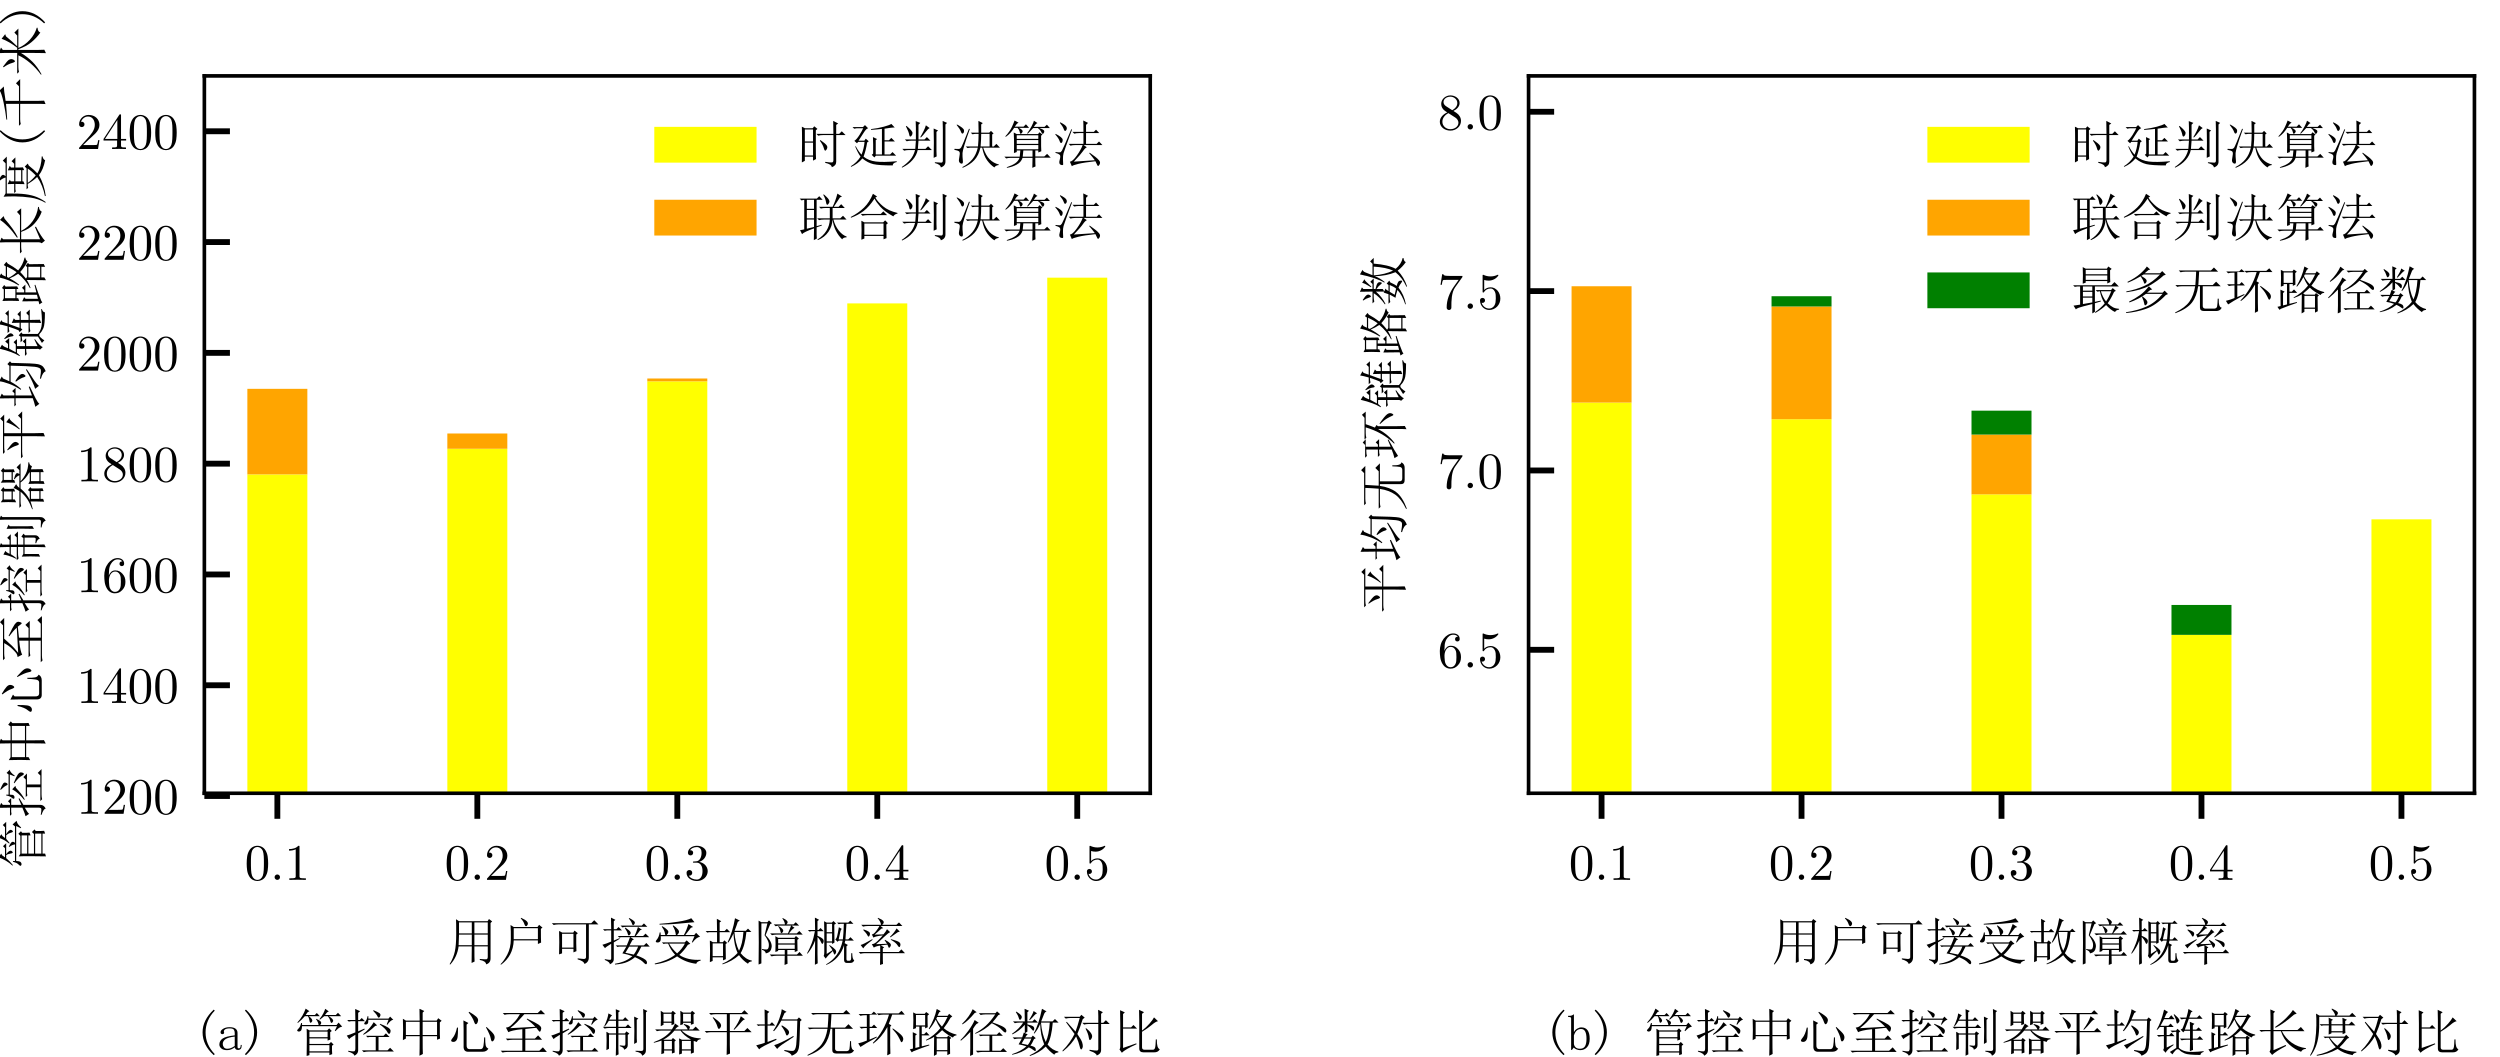 <?xml version="1.0" encoding="utf-8" standalone="no"?>
<!DOCTYPE svg PUBLIC "-//W3C//DTD SVG 1.1//EN"
  "http://www.w3.org/Graphics/SVG/1.1/DTD/svg11.dtd">
<!-- Created with matplotlib (http://matplotlib.org/) -->
<svg height="144.765pt" version="1.1" viewBox="0 0 342.286 144.765" width="342.286pt" xmlns="http://www.w3.org/2000/svg" xmlns:xlink="http://www.w3.org/1999/xlink">
 <defs>
  <style type="text/css">
*{stroke-linecap:butt;stroke-linejoin:round;}
  </style>
 </defs>
 <g id="figure_1">
  <g id="patch_1">
   <path d="M 0 144.765 
L 342.286 144.765 
L 342.286 0 
L 0 0 
z
" style="fill:#ffffff;"/>
  </g>
  <g id="axes_1">
   <g id="patch_2">
    <path d="M 27.98 108.61 
L 157.483 108.61 
L 157.483 10.39 
L 27.98 10.39 
z
" style="fill:#ffffff;"/>
   </g>
   <g id="patch_3">
    <path clip-path="url(#p3423a34712)" d="M 33.867 200.005 
L 42.081 200.005 
L 42.081 64.95 
L 33.867 64.95 
z
" style="fill:#ffff00;"/>
   </g>
   <g id="patch_4">
    <path clip-path="url(#p3423a34712)" d="M 61.246 200.005 
L 69.46 200.005 
L 69.46 61.441 
L 61.246 61.441 
z
" style="fill:#ffff00;"/>
   </g>
   <g id="patch_5">
    <path clip-path="url(#p3423a34712)" d="M 88.625 200.005 
L 96.839 200.005 
L 96.839 52.209 
L 88.625 52.209 
z
" style="fill:#ffff00;"/>
   </g>
   <g id="patch_6">
    <path clip-path="url(#p3423a34712)" d="M 116.004 200.005 
L 124.218 200.005 
L 124.218 41.54 
L 116.004 41.54 
z
" style="fill:#ffff00;"/>
   </g>
   <g id="patch_7">
    <path clip-path="url(#p3423a34712)" d="M 143.383 200.005 
L 151.596 200.005 
L 151.596 38.018 
L 143.383 38.018 
z
" style="fill:#ffff00;"/>
   </g>
   <g id="patch_8">
    <path clip-path="url(#p3423a34712)" d="M 33.867 64.95 
L 42.081 64.95 
L 42.081 53.237 
L 33.867 53.237 
z
" style="fill:#ffa500;"/>
   </g>
   <g id="patch_9">
    <path clip-path="url(#p3423a34712)" d="M 61.246 61.441 
L 69.46 61.441 
L 69.46 59.352 
L 61.246 59.352 
z
" style="fill:#ffa500;"/>
   </g>
   <g id="patch_10">
    <path clip-path="url(#p3423a34712)" d="M 88.625 52.209 
L 96.839 52.209 
L 96.839 51.822 
L 88.625 51.822 
z
" style="fill:#ffa500;"/>
   </g>
   <g id="patch_11">
    <path clip-path="url(#p3423a34712)" d="M 116.004 41.54 
L 124.218 41.54 
L 124.218 41.54 
L 116.004 41.54 
z
" style="fill:#ffa500;"/>
   </g>
   <g id="patch_12">
    <path clip-path="url(#p3423a34712)" d="M 143.383 38.018 
L 151.596 38.018 
L 151.596 38.018 
L 143.383 38.018 
z
" style="fill:#ffa500;"/>
   </g>
   <g id="matplotlib.axis_1">
    <g id="xtick_1">
     <g id="line2d_1">
      <defs>
       <path d="M 0 0 
L 0 3.5 
" id="m6e9598a16f" style="stroke:#000000;stroke-width:0.8;"/>
      </defs>
      <g>
       <use style="stroke:#000000;stroke-width:0.8;" x="37.974" xlink:href="#m6e9598a16f" y="108.61"/>
      </g>
     </g>
     <g id="text_1">
      <!-- 0.1 -->
      <defs>
       <path d="M 45.906 31.906 
Q 45.906 38.703 45 45.391 
Q 44.094 52.094 40.594 57.906 
Q 38.094 62.094 33.891 64.391 
Q 29.703 66.703 24.906 66.703 
Q 20.094 66.703 15.891 64.391 
Q 11.703 62.094 9.203 57.906 
Q 5.703 52.094 4.797 45.391 
Q 3.906 38.703 3.906 31.906 
Q 3.906 25.297 4.797 18.688 
Q 5.703 12.094 9.203 6.406 
Q 11.703 2.297 15.891 0.047 
Q 20.094 -2.203 24.906 -2.203 
Q 29.703 -2.203 33.891 0.047 
Q 38.094 2.297 40.594 6.406 
Q 44.094 12.094 45 18.688 
Q 45.906 25.297 45.906 31.906 
z
M 37.594 33.5 
Q 37.594 30.297 37.547 26.688 
Q 37.5 23.094 37.297 19.688 
Q 37.094 16.297 36.641 13.25 
Q 36.203 10.203 35.406 8.094 
Q 34.094 4.594 31.297 2.297 
Q 28.5 0 24.906 0 
Q 21.297 0 18.5 2.297 
Q 15.703 4.594 14.406 8.094 
Q 13.594 10.203 13.141 13.25 
Q 12.703 16.297 12.5 19.688 
Q 12.297 23.094 12.25 26.688 
Q 12.203 30.297 12.203 33.5 
Q 12.203 36.5 12.25 39.75 
Q 12.297 43 12.5 46.141 
Q 12.703 49.297 13.141 52.094 
Q 13.594 54.906 14.406 56.906 
Q 15.797 60.094 18.594 62.25 
Q 21.406 64.406 24.906 64.406 
Q 28.406 64.406 31.203 62.25 
Q 34 60.094 35.406 56.906 
Q 36.203 54.906 36.641 52.094 
Q 37.094 49.297 37.297 46.141 
Q 37.5 43 37.547 39.75 
Q 37.594 36.5 37.594 33.5 
z
" id="Euclid-30"/>
       <path d="M 19.094 5.297 
Q 19.094 7.5 17.547 9.047 
Q 16 10.594 13.797 10.594 
Q 11.594 10.594 10.047 9.047 
Q 8.5 7.5 8.5 5.297 
Q 8.5 3.094 10.047 1.547 
Q 11.594 0 13.797 0 
Q 16 0 17.547 1.547 
Q 19.094 3.094 19.094 5.297 
z
" id="Euclid-2e"/>
       <path d="M 41.906 0 
L 41.906 3.094 
Q 40.594 3.094 39.094 3.094 
Q 37.594 3.094 36.141 3.141 
Q 34.703 3.203 33.5 3.344 
Q 32.297 3.5 31.5 3.703 
Q 30.5 3.906 29.953 4.75 
Q 29.406 5.594 29.406 6.703 
L 29.406 65.594 
Q 29.406 66.703 28.297 66.703 
L 27.094 66.703 
Q 23.594 63 18.797 61.594 
Q 14 60.203 8.906 60.203 
L 8.906 57.203 
Q 12.406 57.203 15.75 57.797 
Q 19.094 58.406 22 59.797 
L 22 6.703 
Q 22 5.594 21.453 4.75 
Q 20.906 3.906 19.906 3.703 
Q 19.094 3.5 17.844 3.344 
Q 16.594 3.203 15.188 3.141 
Q 13.797 3.094 12.297 3.094 
Q 10.797 3.094 9.5 3.094 
L 9.5 0 
Q 25.703 0.594 41.906 0 
z
" id="Euclid-31"/>
      </defs>
      <g transform="translate(33.501 120.469)scale(0.07 -0.07)">
       <use xlink:href="#Euclid-30"/>
       <use x="50" xlink:href="#Euclid-2e"/>
       <use x="77.8" xlink:href="#Euclid-31"/>
      </g>
     </g>
    </g>
    <g id="xtick_2">
     <g id="line2d_2">
      <g>
       <use style="stroke:#000000;stroke-width:0.8;" x="65.353" xlink:href="#m6e9598a16f" y="108.61"/>
      </g>
     </g>
     <g id="text_2">
      <!-- 0.2 -->
      <defs>
       <path d="M 44.797 17.406 
L 42.297 17.406 
Q 42.094 16.203 41.844 14.797 
Q 41.594 13.406 41.297 12.094 
Q 41 10.797 40.641 9.75 
Q 40.297 8.703 39.906 8.297 
Q 39.703 8.094 37.844 7.938 
Q 36 7.797 33.453 7.75 
Q 30.906 7.703 28 7.703 
Q 25.094 7.703 22.906 7.703 
L 12.797 7.703 
L 24.297 18.906 
Q 27.203 21.703 30.75 24.703 
Q 34.297 27.703 37.438 31.094 
Q 40.594 34.5 42.688 38.453 
Q 44.797 42.406 44.797 47.203 
Q 44.797 51.406 43.25 54.953 
Q 41.703 58.5 38.891 61.141 
Q 36.094 63.797 32.141 65.25 
Q 28.203 66.703 23.5 66.703 
Q 19.703 66.703 16.297 65.25 
Q 12.906 63.797 10.406 61.297 
Q 7.906 58.797 6.453 55.391 
Q 5 52 5 48.203 
Q 5 45.594 6.641 44.25 
Q 8.297 42.906 10.203 42.906 
Q 12.203 42.906 13.844 44.25 
Q 15.5 45.594 15.5 48.203 
Q 15.5 49.703 14.844 50.797 
Q 14.203 51.906 13.25 52.547 
Q 12.297 53.203 11.094 53.344 
Q 9.906 53.5 8.797 53.203 
Q 10.297 57.703 14 60.641 
Q 17.703 63.594 22.5 63.594 
Q 25.797 63.594 28.25 62.25 
Q 30.703 60.906 32.344 58.656 
Q 34 56.406 34.844 53.453 
Q 35.703 50.5 35.703 47.203 
Q 35.703 43.203 34.344 39.547 
Q 33 35.906 30.797 32.547 
Q 28.594 29.203 25.844 25.953 
Q 23.094 22.703 20.297 19.594 
L 5.203 2.703 
Q 5 2.297 5 2.094 
L 5 0 
L 42 0 
z
" id="Euclid-32"/>
      </defs>
      <g transform="translate(60.88 120.469)scale(0.07 -0.07)">
       <use xlink:href="#Euclid-30"/>
       <use x="50" xlink:href="#Euclid-2e"/>
       <use x="77.8" xlink:href="#Euclid-32"/>
      </g>
     </g>
    </g>
    <g id="xtick_3">
     <g id="line2d_3">
      <g>
       <use style="stroke:#000000;stroke-width:0.8;" x="92.732" xlink:href="#m6e9598a16f" y="108.61"/>
      </g>
     </g>
     <g id="text_3">
      <!-- 0.3 -->
      <defs>
       <path d="M 45.594 17.094 
Q 45.594 20.906 43.938 24.344 
Q 42.297 27.797 39.406 30.297 
Q 37.094 32.297 34.438 33.5 
Q 31.797 34.703 28.906 35.203 
Q 31.906 36.203 34.453 37.891 
Q 37 39.594 38.844 41.891 
Q 40.703 44.203 41.797 47 
Q 42.906 49.797 42.906 53 
Q 42.906 56.094 41.297 58.594 
Q 39.703 61.094 37.297 62.797 
Q 34.5 64.797 31.203 65.75 
Q 27.906 66.703 24.406 66.703 
Q 21.094 66.703 17.938 65.75 
Q 14.797 64.797 12.344 63 
Q 9.906 61.203 8.406 58.641 
Q 6.906 56.094 6.906 52.906 
Q 6.906 50.406 8.5 49.156 
Q 10.094 47.906 12 47.906 
Q 13.906 47.906 15.5 49.156 
Q 17.094 50.406 17.094 52.906 
Q 17.094 55.797 15.047 57.094 
Q 13 58.406 10.906 57.906 
Q 12.703 60.797 16.344 62.5 
Q 20 64.203 24.406 64.203 
Q 28.594 64.203 31.297 61 
Q 32.703 59.406 33.141 57.344 
Q 33.594 55.297 33.594 53 
Q 33.594 49.906 32.938 46.953 
Q 32.297 44 31 41.703 
Q 29.703 39.406 27.75 37.953 
Q 25.797 36.5 23.203 36.297 
Q 21.797 36.094 20.406 36.094 
Q 19 36.094 17.594 35.906 
Q 17.203 35.906 16.891 35.594 
Q 16.594 35.297 16.703 34.906 
L 16.703 34.594 
Q 16.703 33.703 17.594 33.703 
L 24.406 33.703 
Q 26.906 33.703 29 32.391 
Q 31.094 31.094 32.5 29 
Q 34.203 26.406 34.797 23.344 
Q 35.406 20.297 35.406 17.094 
Q 35.406 13.906 34.797 10.844 
Q 34.203 7.797 32.5 5.203 
Q 31.094 3.094 29 1.844 
Q 26.906 0.594 24.406 0.594 
Q 19.297 0.594 15 2.641 
Q 10.703 4.703 8.703 8.297 
Q 9.797 8.094 11 8.344 
Q 12.203 8.594 13.141 9.297 
Q 14.094 10 14.688 11.094 
Q 15.297 12.203 15.297 13.797 
Q 15.297 16.594 13.547 17.938 
Q 11.797 19.297 9.703 19.297 
Q 7.703 19.297 5.953 17.938 
Q 4.203 16.594 4.203 13.797 
Q 4.203 10 5.891 7.047 
Q 7.594 4.094 10.438 2.047 
Q 13.297 0 16.938 -1.094 
Q 20.594 -2.203 24.406 -2.203 
Q 28.594 -2.203 32.438 -0.797 
Q 36.297 0.594 39.406 3.406 
Q 42.297 6 43.938 9.594 
Q 45.594 13.203 45.594 17.094 
z
" id="Euclid-33"/>
      </defs>
      <g transform="translate(88.259 120.469)scale(0.07 -0.07)">
       <use xlink:href="#Euclid-30"/>
       <use x="50" xlink:href="#Euclid-2e"/>
       <use x="77.8" xlink:href="#Euclid-33"/>
      </g>
     </g>
    </g>
    <g id="xtick_4">
     <g id="line2d_4">
      <g>
       <use style="stroke:#000000;stroke-width:0.8;" x="120.111" xlink:href="#m6e9598a16f" y="108.61"/>
      </g>
     </g>
     <g id="text_4">
      <!-- 0.4 -->
      <defs>
       <path d="M 47 16.594 
L 47 19.703 
L 37 19.703 
L 37 66.703 
Q 37 67.797 35.906 67.797 
L 34.906 67.797 
Q 34.203 67.797 33.797 67.203 
L 2.797 19.703 
L 2.797 16.594 
L 29.297 16.594 
L 29.297 6.703 
Q 29.297 5.703 28.891 4.844 
Q 28.5 4 27.703 3.703 
Q 26.406 3.203 24 3.141 
Q 21.594 3.094 19.5 3.094 
L 19.5 0 
Q 33.203 0.594 46.703 0 
L 46.703 3.094 
Q 44.703 3.094 42.25 3.141 
Q 39.797 3.203 38.594 3.703 
Q 37.797 4 37.391 4.844 
Q 37 5.703 37 6.703 
L 37 16.594 
z
M 29.797 19.703 
L 5.594 19.703 
L 29.797 56.797 
z
" id="Euclid-34"/>
      </defs>
      <g transform="translate(115.638 120.469)scale(0.07 -0.07)">
       <use xlink:href="#Euclid-30"/>
       <use x="50" xlink:href="#Euclid-2e"/>
       <use x="77.8" xlink:href="#Euclid-34"/>
      </g>
     </g>
    </g>
    <g id="xtick_5">
     <g id="line2d_5">
      <g>
       <use style="stroke:#000000;stroke-width:0.8;" x="147.49" xlink:href="#m6e9598a16f" y="108.61"/>
      </g>
     </g>
     <g id="text_5">
      <!-- 0.5 -->
      <defs>
       <path d="M 44.797 20.094 
Q 44.797 24.297 43.438 28.297 
Q 42.094 32.297 39.406 35.5 
Q 36.797 38.5 33.344 40.297 
Q 29.906 42.094 26 42.094 
Q 22 42.094 18.797 40.75 
Q 15.594 39.406 13.203 36.906 
L 13.203 56.5 
Q 17.203 55.203 21.906 55.203 
Q 27.5 55.203 32.5 57.75 
Q 37.5 60.297 40.703 64.906 
Q 40.906 65.094 40.906 65.703 
Q 40.906 66.703 39.906 66.703 
Q 39.797 66.703 39.688 66.641 
Q 39.594 66.594 39.5 66.594 
Q 32.797 63.406 25.5 63.406 
Q 18.203 63.406 11.5 66.594 
Q 11.406 66.594 11.297 66.641 
Q 11.203 66.703 11.094 66.703 
Q 10.094 66.5 10.094 65.594 
L 10.094 33 
Q 10.094 31.906 11.297 31.906 
L 11.703 31.906 
Q 12.297 31.906 12.594 32.5 
Q 14.703 36 18.047 37.891 
Q 21.406 39.797 26 39.797 
Q 28.406 39.797 30.406 38.25 
Q 32.406 36.703 33.703 34.297 
Q 35.406 31.094 35.656 27.5 
Q 35.906 23.906 35.906 20.094 
Q 35.906 16.297 35.344 12.641 
Q 34.797 9 32.797 6 
Q 31.094 3.5 28.5 2.047 
Q 25.906 0.594 23 0.594 
Q 17.703 0.594 13.641 3.797 
Q 9.594 7 8.203 11.906 
Q 9.203 11.5 10.391 11.594 
Q 11.594 11.703 12.547 12.297 
Q 13.5 12.906 14.141 13.953 
Q 14.797 15 14.797 16.5 
Q 14.797 19 13.25 20.203 
Q 11.703 21.406 9.906 21.406 
Q 8.094 21.406 6.547 20.203 
Q 5 19 5 16.5 
Q 5 12.703 6.391 9.297 
Q 7.797 5.906 10.188 3.344 
Q 12.594 0.797 15.891 -0.703 
Q 19.203 -2.203 23 -2.203 
Q 27.406 -2.203 31.344 -0.5 
Q 35.297 1.203 38.406 4.297 
Q 41.5 7.5 43.141 11.547 
Q 44.797 15.594 44.797 20.094 
z
" id="Euclid-35"/>
      </defs>
      <g transform="translate(143.017 120.469)scale(0.07 -0.07)">
       <use xlink:href="#Euclid-30"/>
       <use x="50" xlink:href="#Euclid-2e"/>
       <use x="77.8" xlink:href="#Euclid-35"/>
      </g>
     </g>
    </g>
    <g id="text_6">
     <!-- 用户可接受故障概率 -->
     <defs>
      <path d="M 53.125 49.219 
L 53.125 28.516 
L 79.297 28.516 
L 79.297 49.219 
z
M 63.672 1.562 
Q 73.828 0.781 76.562 0.969 
Q 79.297 1.172 79.297 6.25 
L 79.297 26.172 
L 53.125 26.172 
Q 53.125 1.172 53.516 -3.516 
L 47.656 -6.25 
Q 48.047 16.016 48.047 26.172 
L 22.266 26.172 
Q 19.531 5.469 5.859 -9.375 
L 4.688 -8.594 
Q 12.109 3.516 14.844 16.016 
Q 17.578 28.516 17.578 50.391 
Q 17.578 72.266 17.188 79.297 
L 23.047 75.391 
L 78.906 75.391 
L 81.641 79.688 
L 87.891 75 
L 84.766 71.875 
L 84.766 3.516 
Q 85.156 -6.25 76.172 -8.984 
Q 75.391 -2.344 63.672 -0.391 
z
M 23.047 73.047 
L 23.047 51.562 
L 48.047 51.562 
L 48.047 73.047 
z
M 53.125 73.047 
L 53.125 51.562 
L 79.297 51.562 
L 79.297 73.047 
z
M 23.047 49.219 
Q 22.656 32.812 22.266 28.516 
L 48.047 28.516 
L 48.047 49.219 
z
" id="SimSun-7528"/>
      <path d="M 30.078 61.719 
L 30.078 40.234 
L 77.344 40.234 
L 77.344 61.719 
z
M 44.531 82.031 
Q 53.125 78.125 55.859 75 
Q 58.594 71.875 57.422 68.938 
Q 56.25 66.016 54.297 65.625 
Q 52.344 65.234 50.578 70.5 
Q 48.828 75.781 43.75 80.859 
z
M 23.828 67.969 
L 30.078 64.062 
L 76.562 64.062 
L 79.688 68.359 
L 86.328 62.891 
L 83.203 60.547 
Q 83.203 40.234 83.594 33.594 
L 77.344 30.859 
L 77.344 37.891 
L 30.078 37.891 
Q 28.906 7.422 5.078 -9.766 
L 4.297 -8.594 
Q 10.938 -2.344 17.578 10.344 
Q 24.219 23.047 24.406 40.031 
Q 24.609 57.031 23.828 67.969 
z
" id="SimSun-6237"/>
      <path d="M 4.688 71.484 
L 81.641 71.484 
L 87.5 77.344 
L 95.703 69.141 
L 76.953 69.141 
L 76.953 5.469 
Q 77.344 -4.688 68.359 -8.203 
Q 67.578 -2.734 55.078 0.781 
L 55.078 2.734 
Q 60.938 1.953 66.594 1.562 
Q 72.266 1.172 71.484 7.031 
L 71.484 69.141 
L 17.578 69.141 
Q 12.5 69.141 8.203 67.969 
z
M 18.75 10.547 
Q 19.141 24.219 19.141 34.562 
Q 19.141 44.922 18.75 56.25 
L 25 53.125 
L 46.484 53.125 
L 48.828 57.031 
L 55.469 51.953 
L 52.344 49.219 
L 52.344 32.422 
Q 52.344 25.781 52.734 16.797 
L 46.875 14.453 
L 46.875 21.484 
L 24.609 21.484 
L 24.609 12.5 
z
M 24.609 50.781 
L 24.609 23.828 
L 46.875 23.828 
L 46.875 50.781 
z
" id="SimSun-53ef"/>
      <path d="M 39.062 66.797 
L 80.469 66.797 
L 84.766 71.094 
L 91.406 64.453 
L 51.172 64.453 
Q 46.094 64.453 42.578 63.281 
z
M 48.438 62.891 
Q 57.031 57.031 58.391 54.297 
Q 59.766 51.562 57.031 48.625 
Q 54.297 45.703 53.125 50.578 
Q 51.953 55.469 47.266 62.109 
z
M 62.109 38.281 
L 56.641 28.125 
L 84.766 28.125 
L 89.453 32.812 
L 96.094 25.781 
L 79.688 25.781 
Q 73.828 13.281 69.922 8.594 
Q 77.734 5.859 83.203 2.922 
Q 88.672 0 90.031 -2.922 
Q 91.406 -5.859 90.031 -8 
Q 88.672 -10.156 85.156 -6.438 
Q 81.641 -2.734 77.922 -0.391 
Q 74.219 1.953 67.188 5.078 
Q 60.938 -0.391 52.141 -4.297 
Q 43.359 -8.203 28.125 -9.375 
L 28.125 -7.812 
Q 36.328 -6.641 45.109 -3.312 
Q 53.906 0 62.109 7.031 
Q 53.125 10.547 42.578 12.5 
Q 46.484 19.141 50.391 25.781 
L 36.328 25.781 
L 32.812 25 
L 29.688 28.125 
L 51.172 28.125 
Q 55.078 37.109 57.422 44.141 
L 40.234 44.141 
L 36.719 43.359 
L 33.594 46.484 
L 66.406 46.484 
Q 67.969 50 69.719 54.297 
Q 71.484 58.594 73.047 64.062 
L 80.859 58.594 
L 77.344 57.812 
Q 71.875 50 68.75 46.484 
L 83.203 46.484 
L 87.891 51.172 
L 94.922 44.141 
L 58.203 44.141 
L 65.234 39.844 
z
M 48.438 13.672 
Q 57.031 12.109 64.844 10.156 
Q 69.922 16.797 73.438 25.781 
L 55.859 25.781 
Q 52.344 19.922 48.438 13.672 
z
M 56.25 81.641 
Q 63.281 77.734 65.812 75.188 
Q 68.359 72.656 65.625 69.141 
Q 62.891 65.625 61.516 70.312 
Q 60.156 75 55.078 80.859 
z
M 25.781 37.5 
L 36.719 42.188 
L 37.5 41.016 
L 25.781 33.984 
L 25.781 0.781 
Q 25.781 -5.469 17.969 -8.984 
Q 18.75 -4.688 8.203 -0.391 
L 8.203 1.172 
Q 16.797 -0.391 18.75 -0.188 
Q 20.703 0 20.703 3.125 
L 20.703 31.25 
Q 10.156 25 8.594 22.656 
L 3.516 29.297 
Q 10.547 31.25 20.703 35.547 
L 20.703 57.422 
L 12.5 57.422 
L 7.812 56.641 
L 4.688 59.766 
L 20.703 59.766 
Q 20.703 75.781 20.312 82.422 
L 28.906 78.125 
L 25.781 75.391 
L 25.781 59.766 
L 30.859 59.766 
L 35.156 64.062 
L 41.797 57.422 
L 25.781 57.422 
z
" id="SimSun-63a5"/>
      <path d="M 15.234 70.312 
Q 32.812 71.484 51.562 74.406 
Q 70.312 77.344 77.344 81.25 
L 83.594 73.438 
Q 65.625 71.875 50.969 70.5 
Q 36.328 69.141 15.234 68.75 
z
M 62.891 48.438 
Q 67.969 57.422 71.875 69.922 
L 80.859 64.062 
L 76.562 62.5 
Q 69.922 54.297 65.625 48.438 
L 83.203 48.438 
L 86.719 52.734 
L 94.531 44.922 
Q 87.5 44.141 79.688 33.594 
L 78.516 34.375 
L 83.594 46.094 
L 17.578 46.094 
Q 18.359 37.891 16.016 35.547 
Q 13.672 33.203 9.766 33.984 
Q 5.859 34.766 9.953 39.453 
Q 14.062 44.141 15.625 53.516 
L 17.188 53.516 
L 17.578 48.438 
L 26.562 48.438 
Q 26.172 50.781 25 54.875 
Q 23.828 58.984 19.531 64.844 
L 20.703 65.625 
Q 26.562 62.5 30.656 58.203 
Q 34.766 53.906 29.297 48.438 
L 47.266 48.438 
Q 46.484 53.906 45.312 57.422 
Q 44.141 60.938 41.016 66.406 
L 42.188 67.188 
Q 47.266 64.062 51.562 58.984 
Q 55.859 53.906 49.609 48.438 
z
M 19.922 33.984 
L 64.453 33.984 
L 68.359 37.891 
L 75.391 31.25 
L 70.703 29.297 
Q 63.672 18.359 53.906 9.375 
Q 70.703 -1.562 95.703 0 
L 95.703 -1.562 
Q 87.891 -3.516 87.109 -7.812 
Q 66.406 -5.469 49.609 6.641 
Q 30.859 -5.859 6.25 -8.984 
L 5.859 -7.422 
Q 30.469 -1.953 45.703 9.766 
Q 36.719 19.531 32.031 31.641 
L 26.562 31.641 
L 23.047 30.859 
z
M 33.984 31.641 
Q 40.234 20.703 49.609 12.5 
Q 59.375 21.094 64.844 31.641 
z
" id="SimSun-53d7"/>
      <path d="M 61.719 54.297 
Q 63.281 32.812 70.703 17.578 
Q 77.734 30.859 79.297 54.297 
z
M 62.891 81.25 
L 72.266 76.562 
L 68.359 74.219 
Q 67.188 69.922 62.109 56.641 
L 83.984 56.641 
L 88.281 60.938 
L 94.922 54.297 
L 85.156 54.297 
Q 82.422 26.953 73.828 12.891 
Q 83.984 0.391 95.703 -1.562 
L 95.703 -3.125 
Q 89.453 -3.906 88.281 -7.812 
Q 77.734 -1.172 70.703 8.984 
Q 57.031 -3.125 38.672 -8.984 
L 37.891 -7.812 
Q 55.859 0 67.969 13.281 
Q 61.328 26.953 59.766 51.562 
Q 55.859 41.797 49.609 33.594 
L 48.438 34.375 
Q 58.203 53.906 62.891 81.25 
z
M 44.531 30.859 
Q 44.531 9.375 44.922 1.172 
L 39.453 -1.172 
L 39.453 4.688 
L 19.141 4.688 
L 19.141 -2.344 
L 13.672 -4.688 
Q 14.062 5.859 14.062 16.406 
Q 14.062 26.953 13.672 37.5 
L 19.531 34.375 
L 27.734 34.375 
L 27.734 53.906 
L 12.109 53.906 
L 8.594 53.125 
L 5.469 56.25 
L 27.734 56.25 
Q 27.734 68.359 27.344 80.078 
L 35.938 75.391 
L 32.812 73.047 
L 32.812 56.25 
L 42.578 56.25 
L 46.875 60.547 
L 53.516 53.906 
L 32.812 53.906 
L 32.812 34.375 
L 39.062 34.375 
L 42.188 37.891 
L 47.656 32.812 
z
M 19.141 32.031 
L 19.141 7.031 
L 39.453 7.031 
L 39.453 32.031 
z
" id="SimSun-6545"/>
      <path d="M 47.266 40.625 
L 47.266 32.031 
L 79.688 32.031 
L 79.688 40.625 
z
M 47.266 29.688 
L 47.266 21.484 
L 79.688 21.484 
L 79.688 29.688 
z
M 41.797 46.094 
L 47.266 42.969 
L 79.297 42.969 
L 82.031 46.484 
L 87.891 41.406 
L 84.766 39.062 
Q 84.766 23.828 85.156 17.188 
L 79.688 15.234 
L 79.688 19.141 
L 65.234 19.141 
L 65.234 10.156 
L 83.984 10.156 
L 89.062 15.234 
L 95.703 7.812 
L 65.234 7.812 
Q 65.234 -3.516 65.625 -7.812 
L 59.766 -10.156 
Q 60.156 -1.953 60.156 7.812 
L 43.75 7.812 
Q 38.672 7.812 34.375 6.641 
L 30.859 10.156 
L 60.156 10.156 
L 60.156 19.141 
L 47.266 19.141 
L 47.266 17.188 
L 41.797 15.234 
Q 42.188 22.656 42.188 31.25 
Q 42.188 39.844 41.797 46.094 
z
M 38.672 69.141 
L 60.547 69.141 
Q 60.156 74.609 55.469 80.859 
L 56.25 81.641 
Q 62.891 78.516 65.031 75.578 
Q 67.188 72.656 63.281 69.141 
L 77.344 69.141 
L 81.641 73.438 
L 88.281 66.797 
L 51.562 66.797 
Q 46.484 66.797 42.188 65.625 
z
M 47.266 65.234 
L 48.047 66.016 
Q 53.516 62.891 56.047 59.766 
Q 58.594 56.641 55.656 53.312 
Q 52.734 50 51.75 55.266 
Q 50.781 60.547 47.266 65.234 
z
M 72.656 67.188 
L 79.297 62.5 
Q 76.172 60.938 73.625 58 
Q 71.094 55.078 68.359 51.562 
L 83.594 51.562 
L 88.672 56.25 
L 95.312 49.219 
L 44.531 49.219 
Q 39.453 49.219 35.156 48.047 
L 31.641 51.562 
L 66.406 51.562 
Q 71.484 62.891 72.656 67.188 
z
M 22.656 48.047 
Q 28.906 42.188 32.031 36.125 
Q 35.156 30.078 34.562 25 
Q 33.984 19.922 31.438 16.797 
Q 28.906 13.672 23.047 12.5 
Q 22.656 17.188 15.625 19.531 
L 15.625 21.094 
Q 21.484 19.922 24.797 20.109 
Q 28.125 20.312 28.906 25.969 
Q 29.688 31.641 27.344 36.906 
Q 25 42.188 20.703 48.047 
L 26.172 71.094 
L 14.453 71.094 
L 14.453 -7.031 
L 8.984 -9.375 
Q 9.375 8.594 9.375 33.594 
Q 9.375 58.594 8.984 76.562 
L 14.453 73.438 
L 26.172 73.438 
L 29.297 76.953 
L 35.156 71.484 
L 31.641 69.531 
z
" id="SimSun-969c"/>
      <path d="M 42.188 70.312 
L 42.188 53.906 
L 52.734 53.906 
L 52.734 70.312 
z
M 42.188 51.562 
L 42.188 35.938 
L 52.734 35.938 
L 52.734 51.562 
z
M 42.188 11.328 
L 53.516 18.75 
Q 52.344 21.484 47.266 27.734 
L 47.656 28.906 
Q 55.469 23.828 58.781 20.109 
Q 62.109 16.406 59.766 12.5 
Q 57.422 8.594 56.438 11.328 
Q 55.469 14.062 54.297 17.188 
Q 45.312 9.375 40.234 2.344 
L 36.328 7.422 
Q 37.5 9.766 37.5 14.844 
L 37.5 54.297 
Q 37.5 62.109 37.109 75.391 
L 42.188 72.656 
L 52.344 72.656 
L 55.469 75.781 
L 60.547 70.703 
L 57.031 68.75 
Q 57.031 44.141 57.422 33.594 
L 52.734 30.859 
L 52.734 33.594 
L 42.188 33.594 
z
M 78.516 37.5 
L 77.344 32.422 
L 83.594 28.906 
L 80.859 26.172 
L 80.859 1.562 
Q 80.859 -1.953 83.594 -1.953 
L 86.328 -1.953 
Q 89.844 -1.953 90.031 2.531 
Q 90.234 7.031 90.234 12.891 
L 92.188 12.891 
Q 92.188 7.031 93.156 3.516 
Q 94.141 0 96.094 -1.172 
Q 94.922 -3.906 92.969 -5.078 
Q 91.016 -6.25 87.891 -6.25 
L 81.641 -6.25 
Q 76.172 -6.25 76.172 0 
L 76.172 28.516 
Q 67.969 1.172 41.406 -10.156 
L 41.016 -8.984 
Q 66.797 5.469 73.438 37.5 
L 66.016 37.5 
L 63.281 35.156 
L 58.984 39.844 
Q 61.328 41.016 62.688 46.484 
Q 64.062 51.953 66.016 63.672 
L 71.875 60.156 
Q 69.922 59.375 69.141 55.656 
Q 68.359 51.953 65.625 39.844 
L 73.828 39.844 
Q 75 48.438 75.781 70.312 
L 69.141 70.312 
L 65.625 69.531 
L 62.5 72.656 
L 84.375 72.656 
L 88.281 76.562 
L 94.531 70.312 
L 80.859 70.312 
Q 79.688 48.438 78.906 39.844 
L 84.375 39.844 
L 88.672 44.141 
L 95.312 37.5 
z
M 24.219 12.109 
Q 24.219 6.641 24.609 -7.031 
L 19.141 -9.766 
Q 19.531 13.281 19.531 37.5 
Q 14.453 23.828 4.688 11.719 
L 3.906 12.891 
Q 8.984 21.875 12.891 32.219 
Q 16.797 42.578 19.141 55.859 
L 12.109 55.859 
L 8.594 55.078 
L 5.469 58.203 
L 19.531 58.203 
Q 19.531 68.75 19.141 82.422 
L 27.344 78.125 
L 24.219 75.781 
L 24.219 58.203 
L 26.172 58.203 
L 30.078 62.109 
L 36.328 55.859 
L 24.219 55.859 
L 24.219 46.875 
Q 31.641 43.75 34.562 40.812 
Q 37.5 37.891 35.547 33.203 
Q 33.594 28.516 31.25 34.172 
Q 28.906 39.844 24.219 44.531 
z
" id="SimSun-6982"/>
      <path d="M 13.672 58.203 
L 14.453 59.375 
Q 21.484 57.031 24.797 54.688 
Q 28.125 52.344 26.172 47.656 
Q 24.219 42.969 22.062 47.453 
Q 19.922 51.953 13.672 58.203 
z
M 8.594 28.906 
Q 13.672 30.078 31.25 40.234 
L 32.031 39.062 
Q 26.172 34.766 20.891 30.266 
Q 15.625 25.781 13.672 22.266 
z
M 81.25 53.906 
Q 75 49.219 66.797 43.75 
L 66.016 44.922 
Q 74.609 53.125 78.906 61.328 
L 85.156 55.078 
z
M 67.578 39.062 
L 67.969 40.234 
Q 81.641 36.719 84.562 33.984 
Q 87.5 31.25 85.938 26.75 
Q 84.375 22.266 81.047 27.922 
Q 77.734 33.594 67.578 39.062 
z
M 49.219 60.938 
Q 39.062 51.562 35.938 49.219 
Q 43.75 49.219 53.125 49.609 
Q 57.812 54.688 60.156 59.766 
L 66.406 53.906 
Q 63.281 53.125 53.906 44.141 
Q 44.531 35.156 38.672 30.469 
Q 49.219 30.859 60.156 31.25 
Q 58.594 33.984 55.469 38.281 
L 56.25 39.062 
Q 63.281 35.156 66.203 32.219 
Q 69.141 29.297 66.594 25.578 
Q 64.062 21.875 63.281 24.219 
Q 62.5 26.562 60.938 29.688 
Q 57.031 29.297 48.047 28.125 
L 54.688 24.219 
L 51.953 22.266 
L 51.953 15.234 
L 83.203 15.234 
L 88.281 20.312 
L 95.312 12.891 
L 51.953 12.891 
Q 51.953 -4.297 52.344 -8.203 
L 46.484 -10.156 
Q 46.875 0 46.875 12.891 
L 17.578 12.891 
Q 12.5 12.891 8.203 11.719 
L 4.688 15.234 
L 46.875 15.234 
L 46.875 27.734 
Q 38.281 26.562 34.375 23.828 
L 30.469 30.469 
Q 35.547 30.469 41.797 36.719 
Q 48.047 42.969 51.953 47.656 
Q 37.5 46.094 33.594 43.359 
L 30.469 49.609 
Q 33.594 49.219 38.672 55.859 
Q 43.75 62.5 45.312 66.016 
L 22.656 66.016 
Q 17.578 66.016 13.281 64.844 
L 9.766 68.359 
L 48.438 68.359 
Q 47.656 75 41.797 81.25 
L 42.578 82.031 
Q 50.391 78.906 52.922 75.781 
Q 55.469 72.656 50.781 68.359 
L 78.516 68.359 
L 83.594 73.047 
L 90.234 66.016 
L 47.656 66.016 
L 52.734 61.719 
z
" id="SimSun-7387"/>
     </defs>
     <g transform="translate(61.232 131.405)scale(0.07 -0.07)">
      <use xlink:href="#SimSun-7528"/>
      <use x="100" xlink:href="#SimSun-6237"/>
      <use x="200" xlink:href="#SimSun-53ef"/>
      <use x="300" xlink:href="#SimSun-63a5"/>
      <use x="400" xlink:href="#SimSun-53d7"/>
      <use x="500" xlink:href="#SimSun-6545"/>
      <use x="600" xlink:href="#SimSun-969c"/>
      <use x="700" xlink:href="#SimSun-6982"/>
      <use x="800" xlink:href="#SimSun-7387"/>
     </g>
    </g>
   </g>
   <g id="matplotlib.axis_2">
    <g id="ytick_1">
     <g id="line2d_6">
      <defs>
       <path d="M 0 0 
L 3.5 0 
" id="mc60383db2a" style="stroke:#000000;stroke-width:0.8;"/>
      </defs>
      <g>
       <use style="stroke:#000000;stroke-width:0.8;" x="27.98" xlink:href="#mc60383db2a" y="108.989"/>
      </g>
     </g>
     <g id="text_7">
      <!-- 1200 -->
      <g transform="translate(10.48 111.419)scale(0.07 -0.07)">
       <use xlink:href="#Euclid-31"/>
       <use x="50" xlink:href="#Euclid-32"/>
       <use x="100" xlink:href="#Euclid-30"/>
       <use x="150" xlink:href="#Euclid-30"/>
      </g>
     </g>
    </g>
    <g id="ytick_2">
     <g id="line2d_7">
      <g>
       <use style="stroke:#000000;stroke-width:0.8;" x="27.98" xlink:href="#mc60383db2a" y="93.82"/>
      </g>
     </g>
     <g id="text_8">
      <!-- 1400 -->
      <g transform="translate(10.48 96.249)scale(0.07 -0.07)">
       <use xlink:href="#Euclid-31"/>
       <use x="50" xlink:href="#Euclid-34"/>
       <use x="100" xlink:href="#Euclid-30"/>
       <use x="150" xlink:href="#Euclid-30"/>
      </g>
     </g>
    </g>
    <g id="ytick_3">
     <g id="line2d_8">
      <g>
       <use style="stroke:#000000;stroke-width:0.8;" x="27.98" xlink:href="#mc60383db2a" y="78.651"/>
      </g>
     </g>
     <g id="text_9">
      <!-- 1600 -->
      <defs>
       <path d="M 45.594 20.297 
Q 45.594 25.094 44.297 28.797 
Q 43 32.5 39.797 36.094 
Q 36.797 39.406 33.5 41 
Q 30.203 42.594 25.594 42.594 
Q 21 42.594 17.891 39.797 
Q 14.797 37 13.094 32.703 
Q 13.203 38.703 13.75 44.391 
Q 14.297 50.094 17.094 55.094 
Q 19.297 59 22.75 61.594 
Q 26.203 64.203 30.5 64.203 
Q 33.594 64.203 35.938 63.141 
Q 38.297 62.094 39.5 60.094 
Q 37.5 60.5 35.75 59.344 
Q 34 58.203 34 55.594 
Q 34 53.297 35.391 52.141 
Q 36.797 51 38.5 51 
Q 40.297 51 41.688 52.141 
Q 43.094 53.297 43.094 55.594 
Q 43.094 61 39.5 63.844 
Q 35.906 66.703 30.5 66.703 
Q 24.797 66.703 20 63.844 
Q 15.203 61 11.797 56.5 
Q 7.797 51.203 6 45 
Q 4.203 38.797 4.203 32.297 
Q 4.203 25.797 5.141 19.297 
Q 6.094 12.797 9.5 7 
Q 11.906 2.797 15.953 0.297 
Q 20 -2.203 24.906 -2.203 
Q 29.594 -2.203 33 -0.594 
Q 36.406 1 39.594 4.406 
Q 42.906 8 44.25 11.75 
Q 45.594 15.5 45.594 20.297 
z
M 36.703 20.297 
Q 36.703 15.906 36.344 12.406 
Q 36 8.906 34.297 6 
Q 32.594 3.203 30.344 1.891 
Q 28.094 0.594 24.906 0.594 
Q 21.594 0.594 19 2.797 
Q 16.406 5 15.094 8.406 
Q 14.297 10.406 13.938 13.453 
Q 13.594 16.5 13.406 20 
L 13.406 20.406 
Q 13.094 24.297 13.797 27.891 
Q 14.5 31.5 16.047 34.25 
Q 17.594 37 19.938 38.703 
Q 22.297 40.406 25.5 40.406 
Q 28.594 40.406 30.688 39 
Q 32.797 37.594 34.5 34.797 
Q 36.094 32 36.391 28.391 
Q 36.703 24.797 36.703 20.297 
z
" id="Euclid-36"/>
      </defs>
      <g transform="translate(10.48 81.08)scale(0.07 -0.07)">
       <use xlink:href="#Euclid-31"/>
       <use x="50" xlink:href="#Euclid-36"/>
       <use x="100" xlink:href="#Euclid-30"/>
       <use x="150" xlink:href="#Euclid-30"/>
      </g>
     </g>
    </g>
    <g id="ytick_4">
     <g id="line2d_9">
      <g>
       <use style="stroke:#000000;stroke-width:0.8;" x="27.98" xlink:href="#mc60383db2a" y="63.482"/>
      </g>
     </g>
     <g id="text_10">
      <!-- 1800 -->
      <defs>
       <path d="M 45.594 16.797 
Q 45.594 21.594 43.188 25.688 
Q 40.797 29.797 36.797 32.406 
L 30.797 36.297 
Q 33.203 37.5 35.391 39.047 
Q 37.594 40.594 39.25 42.547 
Q 40.906 44.5 41.906 46.797 
Q 42.906 49.094 42.906 51.797 
Q 42.906 55.203 41.406 57.953 
Q 39.906 60.703 37.344 62.641 
Q 34.797 64.594 31.547 65.641 
Q 28.297 66.703 24.906 66.703 
Q 21.297 66.703 18.047 65.391 
Q 14.797 64.094 12.297 61.844 
Q 9.797 59.594 8.344 56.547 
Q 6.906 53.5 6.906 49.906 
Q 6.906 45.594 9.047 42 
Q 11.203 38.406 14.703 36.094 
L 18.703 33.5 
Q 15.703 32.094 13.094 30.25 
Q 10.5 28.406 8.5 26.094 
Q 6.5 23.797 5.344 21.047 
Q 4.203 18.297 4.203 15 
Q 4.203 11.094 5.953 7.891 
Q 7.703 4.703 10.547 2.453 
Q 13.406 0.203 17.156 -1 
Q 20.906 -2.203 24.906 -2.203 
Q 29.094 -2.203 32.844 -0.75 
Q 36.594 0.703 39.438 3.25 
Q 42.297 5.797 43.938 9.25 
Q 45.594 12.703 45.594 16.797 
z
M 38.406 51.797 
Q 38.406 47.203 35.594 43.641 
Q 32.797 40.094 28.5 37.703 
L 16.297 45.594 
Q 14.094 47 12.75 49.094 
Q 11.406 51.203 11.406 53.703 
Q 11.406 56 12.5 57.953 
Q 13.594 59.906 15.438 61.297 
Q 17.297 62.703 19.75 63.453 
Q 22.203 64.203 24.906 64.203 
Q 27.594 64.203 30.047 63.25 
Q 32.5 62.297 34.344 60.641 
Q 36.203 59 37.297 56.703 
Q 38.406 54.406 38.406 51.797 
z
M 40.594 13.297 
Q 40.594 10.5 39.344 8.141 
Q 38.094 5.797 35.891 4.141 
Q 33.703 2.5 30.844 1.547 
Q 28 0.594 24.906 0.594 
Q 21.703 0.594 18.844 1.688 
Q 16 2.797 13.844 4.75 
Q 11.703 6.703 10.453 9.344 
Q 9.203 12 9.203 15 
Q 9.203 20.594 12.547 25 
Q 15.906 29.406 21 32 
L 34.703 23.203 
Q 37.297 21.5 38.938 18.891 
Q 40.594 16.297 40.594 13.297 
z
" id="Euclid-38"/>
      </defs>
      <g transform="translate(10.48 65.911)scale(0.07 -0.07)">
       <use xlink:href="#Euclid-31"/>
       <use x="50" xlink:href="#Euclid-38"/>
       <use x="100" xlink:href="#Euclid-30"/>
       <use x="150" xlink:href="#Euclid-30"/>
      </g>
     </g>
    </g>
    <g id="ytick_5">
     <g id="line2d_10">
      <g>
       <use style="stroke:#000000;stroke-width:0.8;" x="27.98" xlink:href="#mc60383db2a" y="48.313"/>
      </g>
     </g>
     <g id="text_11">
      <!-- 2000 -->
      <g transform="translate(10.48 50.742)scale(0.07 -0.07)">
       <use xlink:href="#Euclid-32"/>
       <use x="50" xlink:href="#Euclid-30"/>
       <use x="100" xlink:href="#Euclid-30"/>
       <use x="150" xlink:href="#Euclid-30"/>
      </g>
     </g>
    </g>
    <g id="ytick_6">
     <g id="line2d_11">
      <g>
       <use style="stroke:#000000;stroke-width:0.8;" x="27.98" xlink:href="#mc60383db2a" y="33.144"/>
      </g>
     </g>
     <g id="text_12">
      <!-- 2200 -->
      <g transform="translate(10.48 35.573)scale(0.07 -0.07)">
       <use xlink:href="#Euclid-32"/>
       <use x="50" xlink:href="#Euclid-32"/>
       <use x="100" xlink:href="#Euclid-30"/>
       <use x="150" xlink:href="#Euclid-30"/>
      </g>
     </g>
    </g>
    <g id="ytick_7">
     <g id="line2d_12">
      <g>
       <use style="stroke:#000000;stroke-width:0.8;" x="27.98" xlink:href="#mc60383db2a" y="17.974"/>
      </g>
     </g>
     <g id="text_13">
      <!-- 2400 -->
      <g transform="translate(10.48 20.404)scale(0.07 -0.07)">
       <use xlink:href="#Euclid-32"/>
       <use x="50" xlink:href="#Euclid-34"/>
       <use x="100" xlink:href="#Euclid-30"/>
       <use x="150" xlink:href="#Euclid-30"/>
      </g>
     </g>
    </g>
    <g id="text_14">
     <!-- 管控中心至控制器平均链路长度(千米) -->
     <defs>
      <path d="M 80.078 39.062 
L 84.375 48.047 
L 16.016 48.047 
Q 15.625 41.797 14.453 40.031 
Q 13.281 38.281 11.125 37.688 
Q 8.984 37.109 7.422 38.281 
Q 5.859 39.453 6.828 40.812 
Q 7.812 42.188 9.562 43.938 
Q 11.328 45.703 12.5 48.438 
Q 13.672 51.172 14.453 54.297 
L 16.016 54.297 
L 16.016 50.391 
L 48.438 50.391 
Q 48.047 53.125 46.875 55.859 
Q 45.703 58.594 43.359 61.719 
L 43.75 62.5 
Q 53.516 58.203 53.516 55.078 
Q 53.516 51.953 51.172 50.391 
L 83.594 50.391 
L 87.5 55.078 
L 94.531 47.266 
Q 90.234 46.094 88.281 44.719 
Q 86.328 43.359 81.25 38.281 
z
M 74.609 9.766 
Q 74.609 5.469 74.609 0.969 
Q 74.609 -3.516 75 -6.641 
L 69.531 -8.594 
L 69.531 -3.516 
L 30.469 -3.516 
L 30.469 -8.594 
L 25 -10.156 
Q 25.391 3.125 25.391 20.312 
Q 25.391 37.5 25 42.969 
L 30.469 39.844 
L 65.234 39.844 
L 69.141 43.75 
L 74.219 38.672 
L 71.094 36.328 
L 71.094 28.516 
Q 71.094 25 71.484 21.875 
L 66.016 19.922 
L 66.016 24.219 
L 30.469 24.219 
L 30.469 13.281 
L 68.75 13.281 
L 72.656 17.188 
L 77.734 12.109 
z
M 30.469 37.5 
L 30.469 26.562 
L 66.016 26.562 
L 66.016 37.5 
z
M 30.469 10.938 
L 30.469 -1.172 
L 69.531 -1.172 
L 69.531 10.938 
z
M 23.047 82.422 
L 30.469 77.344 
L 26.953 75.391 
L 23.047 69.922 
L 41.016 69.922 
L 44.922 73.828 
L 50.781 67.578 
L 29.297 67.578 
Q 33.594 64.453 35.156 61.906 
Q 36.719 59.375 35.734 57.422 
Q 34.766 55.469 33.203 54.875 
Q 31.641 54.297 31.047 56.641 
Q 30.469 58.984 29.688 62.5 
Q 28.906 66.016 27.344 67.578 
L 21.484 67.578 
Q 16.406 61.328 7.812 54.297 
L 7.031 55.469 
Q 12.5 61.328 16.594 68.359 
Q 20.703 75.391 23.047 82.422 
z
M 61.328 82.031 
L 68.359 76.953 
L 64.844 75 
L 60.938 69.922 
L 82.031 69.922 
L 86.328 74.219 
L 92.578 67.578 
L 68.359 67.578 
Q 73.438 64.453 75.391 62.109 
Q 77.344 59.766 76.75 57.812 
Q 76.172 55.859 74.406 54.688 
Q 72.656 53.516 71.484 57.609 
Q 70.312 61.719 69.141 63.672 
Q 67.969 65.625 66.406 67.578 
L 59.375 67.578 
Q 55.078 64.062 51.172 60.938 
L 50 61.719 
Q 55.078 67.969 57.609 73.047 
Q 60.156 78.125 61.328 82.031 
z
" id="SimSun-7ba1"/>
      <path d="M 41.016 29.297 
L 75.391 29.297 
L 80.078 33.984 
L 87.109 26.953 
L 65.625 26.953 
L 65.625 0.781 
L 83.203 0.781 
L 88.281 5.859 
L 95.703 -1.562 
L 46.094 -1.562 
Q 41.016 -1.562 36.719 -2.734 
L 33.203 0.781 
L 60.156 0.781 
L 60.156 26.953 
L 48.438 26.953 
L 44.141 26.172 
z
M 58.984 48.438 
Q 46.875 36.719 36.328 31.25 
L 35.547 32.422 
Q 49.219 43.359 56.25 55.859 
L 62.891 49.609 
z
M 67.969 51.562 
L 68.75 52.734 
Q 80.469 48.047 84.766 45.109 
Q 89.062 42.188 89.25 39.062 
Q 89.453 35.938 87.5 33.594 
Q 85.547 31.25 82.422 37.297 
Q 79.297 43.359 67.969 51.562 
z
M 81.641 51.562 
L 85.156 60.547 
L 45.703 60.547 
Q 45.703 57.031 45.312 54.875 
Q 44.922 52.734 42.766 51.75 
Q 40.625 50.781 38.469 51.75 
Q 36.328 52.734 39.641 56.641 
Q 42.969 60.547 44.141 67.578 
L 45.703 67.578 
L 45.703 62.891 
L 85.156 62.891 
L 88.281 66.797 
L 94.531 60.547 
Q 89.844 60.547 82.812 50.781 
z
M 55.078 78.125 
L 55.859 79.297 
Q 64.062 75.781 66.984 73.828 
Q 69.922 71.875 69.328 69.141 
Q 68.75 66.406 66.984 65.031 
Q 65.234 63.672 63.469 67.578 
Q 61.719 71.484 55.078 78.125 
z
M 38.672 41.797 
L 25.781 33.984 
L 25.781 0 
Q 25.391 -6.25 18.359 -9.766 
Q 18.359 -5.469 6.25 -1.562 
L 6.25 0 
Q 14.844 -1.562 17.578 -1.172 
Q 20.312 -0.781 20.312 4.688 
L 20.312 31.25 
Q 9.375 25 8.203 22.656 
L 3.516 29.688 
Q 8.203 30.859 20.312 35.938 
L 20.312 57.812 
L 12.109 57.812 
L 7.422 57.031 
L 4.297 60.156 
L 20.312 60.156 
Q 20.312 74.219 19.922 81.641 
L 29.688 77.344 
L 25.781 74.219 
L 25.781 60.156 
L 28.906 60.156 
L 32.812 64.062 
L 39.062 57.812 
L 25.781 57.812 
L 25.781 37.891 
L 37.891 43.359 
z
" id="SimSun-63a7"/>
      <path d="M 51.953 56.641 
L 51.953 30.859 
L 80.078 30.859 
L 80.078 56.641 
z
M 46.094 58.984 
Q 46.094 74.219 45.703 82.031 
L 55.078 77.734 
L 51.953 74.609 
L 51.953 58.984 
L 79.297 58.984 
L 82.422 63.672 
L 89.062 58.594 
L 85.547 55.469 
L 85.547 32.812 
Q 85.547 28.516 85.938 23.828 
L 80.078 21.484 
L 80.078 28.516 
L 51.953 28.516 
Q 51.953 -1.172 52.344 -6.25 
L 45.703 -9.766 
Q 46.094 -0.781 46.094 28.516 
L 19.141 28.516 
L 19.141 23.828 
L 13.281 20.703 
Q 13.672 27.734 13.672 41.016 
Q 13.672 54.297 13.281 62.5 
L 19.141 58.984 
z
M 19.141 56.641 
L 19.141 30.859 
L 46.094 30.859 
L 46.094 56.641 
z
" id="SimSun-4e2d"/>
      <path d="M 42.969 76.172 
Q 52.344 70.703 56.641 66.797 
Q 60.938 62.891 60.344 58.781 
Q 59.766 54.688 57.219 52.344 
Q 54.688 50 52.344 57.219 
Q 50 64.453 41.797 75 
z
M 31.641 59.375 
L 41.406 54.297 
L 37.891 51.172 
L 37.891 11.328 
Q 37.5 3.516 43.359 3.125 
L 65.625 3.125 
Q 69.922 3.516 70.891 9.766 
Q 71.875 16.016 72.266 26.172 
L 74.219 26.172 
Q 74.219 15.625 75.188 10.734 
Q 76.172 5.859 80.469 4.297 
Q 77.344 -1.953 69.141 -1.953 
L 40.234 -1.953 
Q 31.25 -1.562 32.031 9.766 
L 32.031 41.797 
Q 32.031 51.953 31.641 59.375 
z
M 19.141 45.312 
L 21.094 45.312 
Q 21.094 32.812 20.312 26.953 
Q 19.531 21.094 16.406 18.75 
Q 13.281 16.406 9.375 17.766 
Q 5.469 19.141 10.734 25.188 
Q 16.016 31.25 19.141 45.312 
z
M 75.781 45.703 
L 76.953 46.484 
Q 88.672 35.938 91.016 32.031 
Q 93.359 28.125 92.578 24.219 
Q 91.797 20.312 89.062 18.547 
Q 86.328 16.797 85.156 23.828 
Q 83.984 30.859 75.781 45.703 
z
" id="SimSun-5fc3"/>
      <path d="M 14.844 45.312 
Q 19.531 45.703 22.844 48.234 
Q 26.172 50.781 31.828 56.828 
Q 37.5 62.891 42.188 71.484 
L 21.484 71.484 
Q 16.406 71.484 12.109 70.312 
L 8.594 73.828 
L 76.953 73.828 
L 83.203 79.688 
L 91.406 71.484 
L 50.781 71.484 
Q 41.406 60.938 36.719 56.047 
Q 32.031 51.172 23.047 44.141 
Q 47.266 45.312 72.266 46.875 
Q 66.016 53.906 55.469 61.719 
L 56.25 62.891 
Q 74.219 54.297 78.516 51.172 
Q 82.812 48.047 83.594 45.5 
Q 84.375 42.969 82.812 39.25 
Q 81.25 35.547 79.094 38.672 
Q 76.953 41.797 74.219 44.922 
Q 60.547 43.359 52.734 42.578 
L 52.734 23.828 
L 71.484 23.828 
L 77.734 30.078 
L 85.547 21.484 
L 52.734 21.484 
L 52.734 0 
L 80.078 0 
L 87.109 6.641 
L 94.922 -2.344 
L 17.578 -2.344 
Q 12.5 -2.344 8.203 -3.516 
L 4.688 0 
L 46.875 0 
L 46.875 21.484 
L 27.344 21.484 
Q 22.266 21.484 17.969 20.312 
L 14.453 23.828 
L 46.875 23.828 
L 46.875 42.188 
Q 35.156 41.016 28.703 39.453 
Q 22.266 37.891 19.531 36.328 
z
" id="SimSun-81f3"/>
      <path d="M 65.625 13.281 
Q 66.016 21.484 66.016 38.469 
Q 66.016 55.469 65.625 66.797 
L 73.828 62.891 
L 70.703 60.547 
L 70.703 24.609 
Q 70.703 21.875 71.094 16.406 
L 65.625 13.281 
z
M 83.594 69.531 
Q 83.594 75.781 83.203 81.641 
L 91.406 77.734 
L 88.672 75 
L 88.672 1.953 
Q 89.062 -6.25 81.25 -9.766 
Q 80.469 -3.516 68.359 -1.562 
L 68.359 0 
Q 75.781 -0.391 79.688 -0.391 
Q 83.594 -0.391 83.594 3.516 
z
M 30.078 60.938 
L 30.078 66.797 
Q 30.078 76.172 29.688 81.25 
L 37.891 77.734 
L 34.766 75 
L 34.766 60.938 
L 43.75 60.938 
L 48.047 65.625 
L 55.078 58.594 
L 34.766 58.594 
L 34.766 46.875 
L 48.828 46.875 
L 53.516 51.562 
L 60.547 44.531 
L 34.766 44.531 
L 34.766 33.984 
L 47.656 33.984 
L 50.391 37.891 
L 56.25 33.594 
L 53.125 30.859 
L 53.125 11.719 
Q 53.516 4.688 45.703 1.953 
Q 46.484 6.25 37.5 8.984 
L 37.5 10.547 
Q 43.359 9.766 45.891 9.766 
Q 48.438 9.766 48.438 13.672 
L 48.438 31.641 
L 34.766 31.641 
L 34.766 4.688 
Q 34.766 -1.953 35.156 -7.031 
L 29.688 -9.766 
Q 30.078 3.516 30.078 7.422 
L 30.078 31.641 
L 16.406 31.641 
L 16.406 3.906 
L 11.328 1.172 
Q 11.719 11.328 11.719 20.312 
Q 11.719 29.297 11.328 37.109 
L 16.797 33.984 
L 30.078 33.984 
L 30.078 44.531 
L 17.188 44.531 
Q 12.109 44.531 7.812 43.359 
L 4.297 46.875 
L 30.078 46.875 
L 30.078 58.594 
L 16.016 58.594 
Q 12.109 51.953 8.203 47.656 
L 7.031 48.047 
Q 10.938 56.25 12.891 62.5 
Q 14.844 68.75 15.234 73.047 
L 22.656 69.141 
Q 19.922 67.969 16.797 60.938 
z
" id="SimSun-5236"/>
      <path d="M 23.047 72.266 
L 23.047 57.031 
L 38.672 57.031 
L 38.672 72.266 
z
M 17.578 48.047 
Q 17.969 55.859 17.969 63.469 
Q 17.969 71.094 17.578 78.125 
L 23.047 74.609 
L 38.281 74.609 
L 41.016 78.125 
L 47.266 73.047 
L 43.75 70.703 
Q 43.75 56.641 44.141 52.344 
L 38.672 50 
L 38.672 54.688 
L 23.047 54.688 
L 23.047 50.781 
z
M 82.031 18.75 
Q 82.031 2.344 82.422 -3.516 
L 76.562 -5.859 
L 76.562 0.391 
L 58.984 0.391 
L 58.984 -5.469 
L 53.516 -7.422 
Q 53.906 0.781 53.906 8.781 
Q 53.906 16.797 53.516 24.219 
L 58.984 21.484 
L 75.391 21.484 
L 76.172 22.266 
Q 62.891 29.688 56.25 39.453 
L 44.531 39.453 
Q 34.375 27.344 22.266 21.484 
L 38.672 21.484 
L 41.406 25 
L 47.266 20.312 
L 44.531 17.969 
Q 44.531 1.562 44.922 -3.516 
L 39.453 -5.469 
L 39.453 0.391 
L 24.219 0.391 
L 24.219 -4.688 
L 18.75 -6.641 
Q 19.141 0 19.141 7.422 
Q 19.141 14.844 19.141 19.922 
Q 11.328 17.188 4.297 15.625 
L 3.906 16.797 
Q 14.844 20.703 23.047 25.969 
Q 31.25 31.25 38.281 39.453 
L 19.531 39.453 
Q 14.453 39.453 10.156 38.281 
L 6.641 41.797 
L 39.453 41.797 
Q 42.969 47.266 45.703 53.125 
L 53.125 48.047 
Q 49.219 46.484 45.703 41.797 
L 70.312 41.797 
Q 68.359 47.266 62.5 51.172 
L 63.281 52.344 
Q 70.703 50.391 73.438 48.234 
Q 76.172 46.094 72.656 41.797 
L 80.469 41.797 
L 85.938 47.266 
L 93.75 39.453 
L 58.594 39.453 
Q 65.234 33.203 74.016 28.906 
Q 82.812 24.609 95.703 24.219 
L 95.703 22.656 
Q 89.453 21.875 88.281 17.188 
L 82.422 19.141 
z
M 24.219 19.141 
L 24.219 2.734 
L 39.453 2.734 
L 39.453 19.141 
z
M 58.984 19.141 
L 58.984 2.734 
L 76.562 2.734 
L 76.562 19.141 
z
M 61.328 72.266 
L 61.328 57.031 
L 76.562 57.031 
L 76.562 72.266 
z
M 55.859 50 
Q 56.25 57.031 56.25 64.25 
Q 56.25 71.484 55.859 78.125 
L 61.328 74.609 
L 76.172 74.609 
L 78.906 78.125 
L 84.766 73.438 
L 81.641 70.703 
Q 81.641 57.812 82.031 52.734 
L 76.562 50.781 
L 76.562 54.688 
L 61.328 54.688 
L 61.328 51.953 
z
" id="SimSun-5668"/>
      <path d="M 52.734 11.719 
Q 52.734 3.125 53.125 -5.469 
L 46.484 -8.203 
Q 46.875 3.906 46.875 13.672 
L 46.875 36.328 
L 16.406 36.328 
Q 11.328 36.328 7.031 35.156 
L 3.516 38.672 
L 46.875 38.672 
L 46.875 71.484 
L 25 71.484 
Q 19.922 71.484 15.625 70.312 
L 12.109 73.828 
L 75.781 73.828 
L 81.25 79.297 
L 89.062 71.484 
L 52.734 71.484 
L 52.734 38.672 
L 81.25 38.672 
L 87.109 44.531 
L 95.312 36.328 
L 52.734 36.328 
z
M 74.219 67.578 
L 82.422 61.328 
Q 79.297 61.328 73.625 54.297 
Q 67.969 47.266 61.328 41.016 
L 60.156 41.797 
Q 70.312 55.469 74.219 67.578 
z
M 20.312 65.625 
Q 31.641 57.422 33.984 53.906 
Q 36.328 50.391 35.344 47.453 
Q 34.375 44.531 32.219 42.969 
Q 30.078 41.406 28.125 48.234 
Q 26.172 55.078 19.141 64.844 
z
" id="SimSun-5e73"/>
      <path d="M 63.672 76.172 
L 59.766 73.828 
Q 57.031 67.578 54.297 61.328 
L 84.375 61.328 
L 87.891 65.234 
L 93.359 60.156 
L 90.234 57.422 
Q 89.453 12.5 87.688 5.266 
Q 85.938 -1.953 82.422 -4.875 
Q 78.906 -7.812 73.828 -9.766 
Q 72.266 -3.906 59.375 -0.391 
L 59.375 1.562 
Q 71.484 -0.781 76.359 -0.188 
Q 81.25 0.391 82.609 11.719 
Q 83.984 23.047 84.766 58.984 
L 53.516 58.984 
Q 46.484 46.094 39.062 38.281 
L 37.5 39.062 
Q 44.922 50 49.219 61.719 
Q 53.516 73.438 54.297 81.25 
z
M 54.688 49.609 
Q 63.672 44.531 66.984 40.234 
Q 70.312 35.938 66.984 31.641 
Q 63.672 27.344 62.109 33.203 
Q 60.547 39.062 53.516 48.438 
z
M 77.734 27.344 
Q 70.703 22.266 59.953 15.422 
Q 49.219 8.594 45.312 3.516 
L 39.453 10.938 
Q 44.922 12.5 54.094 16.797 
Q 63.281 21.094 76.953 28.906 
z
M 26.562 17.188 
L 43.359 23.438 
L 44.141 21.484 
Q 29.297 14.453 20.703 9.953 
Q 12.109 5.469 10.156 2.734 
L 4.297 10.547 
Q 14.844 13.281 21.094 15.625 
L 21.094 49.219 
L 11.719 49.219 
L 8.203 48.438 
L 5.078 51.562 
L 21.094 51.562 
Q 21.094 73.438 20.703 80.859 
L 30.078 76.172 
L 26.562 73.047 
L 26.562 51.562 
L 30.859 51.562 
L 35.156 55.859 
L 41.406 49.219 
L 26.562 49.219 
z
" id="SimSun-5747"/>
      <path d="M 66.406 62.5 
Q 62.5 52.344 58.594 41.406 
L 68.75 41.406 
Q 68.75 50.781 68.359 56.641 
L 77.344 52.734 
L 74.219 49.609 
L 74.219 41.406 
L 80.859 41.406 
L 85.547 45.703 
L 92.188 39.062 
L 74.219 39.062 
L 74.219 23.828 
L 82.812 23.828 
L 87.891 28.516 
L 94.531 21.484 
L 74.219 21.484 
Q 74.219 8.984 74.609 1.562 
L 68.359 -0.781 
Q 68.75 8.203 68.75 21.484 
L 61.719 21.484 
Q 56.641 21.484 52.344 20.312 
L 48.828 23.828 
L 68.75 23.828 
L 68.75 39.062 
L 58.203 39.062 
L 55.469 35.938 
L 50.391 41.406 
L 53.906 43.359 
Q 56.641 49.609 60.938 62.5 
L 60.938 62.5 
Q 56.25 62.5 51.953 61.328 
L 48.438 64.844 
L 61.719 64.844 
Q 64.844 75.781 65.625 81.641 
L 73.828 76.953 
L 70.703 75 
Q 69.141 70.703 67.188 64.844 
L 82.422 64.844 
L 87.109 69.531 
L 93.359 62.5 
z
M 37.891 71.484 
Q 45.703 64.844 47.453 61.328 
Q 49.219 57.812 45.891 54.484 
Q 42.578 51.172 41.984 56.641 
Q 41.406 62.109 36.719 70.703 
z
M 29.297 -2.344 
Q 37.109 2.734 41.797 5.469 
L 41.797 37.109 
L 41.797 37.109 
Q 38.281 37.109 33.984 35.938 
L 30.469 39.453 
L 41.406 39.453 
L 44.141 42.969 
L 50 37.891 
L 46.875 35.547 
L 46.875 5.859 
Q 51.562 0.781 61.125 -1.359 
Q 70.703 -3.516 95.312 -0.781 
L 95.312 -2.344 
Q 89.453 -3.906 89.062 -8.203 
Q 65.234 -8.203 58.391 -5.266 
Q 51.562 -2.344 48.047 1.359 
Q 44.531 5.078 40.422 0.781 
Q 36.328 -3.516 34.375 -7.031 
z
M 23.047 6.25 
L 35.938 12.5 
L 36.719 11.328 
Q 23.047 1.562 21.094 -3.906 
L 16.016 1.562 
Q 17.969 3.516 17.578 7.422 
L 17.578 28.516 
L 16.797 28.516 
Q 11.719 28.516 7.422 27.344 
L 3.906 30.859 
L 17.578 30.859 
L 17.578 46.484 
L 9.766 46.484 
Q 7.031 42.969 4.297 40.625 
L 3.516 41.406 
Q 12.109 55.469 17.969 80.469 
L 25.781 75.781 
Q 23.438 74.219 21.875 71.094 
Q 20.312 67.969 18.75 64.062 
L 27.344 64.062 
L 32.031 69.531 
L 38.672 61.719 
L 17.969 61.719 
Q 14.453 54.688 10.938 48.828 
L 26.172 48.828 
L 30.859 53.125 
L 36.719 46.484 
L 23.047 46.484 
L 23.047 30.859 
L 28.125 30.859 
L 32.422 35.156 
L 38.281 28.516 
L 23.047 28.516 
z
" id="SimSun-94fe"/>
      <path d="M 56.641 62.891 
Q 60.547 54.688 67.578 47.266 
Q 73.438 55.078 78.516 66.016 
L 58.203 66.016 
z
M 57.422 24.219 
L 57.422 1.172 
L 78.125 1.172 
L 78.125 24.219 
z
M 83.203 22.656 
Q 83.203 5.859 83.594 -5.859 
L 78.125 -8.594 
L 78.125 -1.172 
L 57.422 -1.172 
L 57.422 -7.031 
L 51.953 -10.156 
Q 52.344 2.344 52.344 27.344 
Q 46.875 23.438 36.719 19.922 
L 36.328 21.094 
Q 52.344 29.297 64.453 44.141 
Q 59.375 51.562 55.469 60.938 
Q 49.609 49.609 42.969 42.188 
L 41.797 42.969 
Q 53.125 61.719 57.422 81.641 
L 65.234 77.344 
L 62.109 75 
Q 61.328 73.438 58.984 68.359 
L 78.906 68.359 
L 81.641 72.266 
L 87.891 67.188 
L 84.375 64.453 
Q 78.516 53.516 71.094 44.141 
Q 82.031 34.766 96.094 31.641 
L 96.094 30.078 
Q 91.016 29.688 89.062 25.781 
Q 77.734 31.25 67.969 40.234 
Q 63.281 35.547 55.078 28.906 
L 58.594 26.562 
L 77.734 26.562 
L 80.078 29.688 
L 85.938 25 
z
M 16.797 69.922 
L 16.797 49.609 
L 34.766 49.609 
L 34.766 69.922 
z
M 15.625 5.469 
L 23.438 7.422 
L 23.438 47.266 
L 16.797 47.266 
L 16.797 44.141 
L 11.328 42.188 
Q 11.719 51.562 11.719 60.156 
Q 11.719 68.75 11.328 75 
L 16.797 72.266 
L 33.984 72.266 
L 36.719 75.781 
L 42.578 71.484 
L 39.453 68.75 
Q 39.453 51.953 39.844 46.094 
L 34.766 43.75 
L 34.766 47.266 
L 28.125 47.266 
L 28.125 32.422 
L 32.812 32.422 
L 37.109 36.719 
L 43.359 30.078 
L 28.125 30.078 
L 28.125 8.594 
L 42.578 12.109 
L 42.969 10.547 
Q 28.906 5.859 11.328 -1.172 
L 8.594 -3.125 
L 4.688 2.734 
L 10.938 4.297 
Q 10.938 28.125 10.547 36.328 
L 18.75 32.422 
L 15.625 29.688 
z
" id="SimSun-8def"/>
      <path d="M 26.172 40.625 
Q 26.172 63.281 26.172 67.766 
Q 26.172 72.266 25.781 80.859 
L 35.156 76.562 
L 32.031 73.438 
L 32.031 40.625 
L 78.906 40.625 
L 85.547 46.484 
L 92.578 38.281 
L 48.438 38.281 
Q 55.469 24.219 67.766 15.625 
Q 80.078 7.031 95.312 5.078 
L 95.312 3.516 
Q 89.062 3.516 85.938 -1.953 
Q 73.828 2.344 62.891 12.109 
Q 51.953 21.875 46.484 38.281 
L 32.031 38.281 
L 32.031 1.172 
Q 43.75 6.25 55.859 11.328 
L 56.641 9.375 
Q 36.328 -1.172 29.297 -8.203 
L 24.219 -1.953 
Q 26.172 0.781 26.172 3.906 
L 26.172 38.281 
L 17.188 38.281 
Q 12.109 38.281 7.812 37.109 
L 4.297 40.625 
z
M 69.922 79.688 
L 77.344 72.656 
L 72.266 70.703 
Q 50.781 51.953 35.938 44.922 
L 35.156 46.484 
Q 47.656 55.078 56.438 63.672 
Q 65.234 72.266 69.922 79.688 
z
" id="SimSun-957f"/>
      <path d="M 39.844 31.641 
Q 40.234 39.453 40.234 49.609 
L 30.078 49.609 
L 25.391 48.828 
L 22.266 51.953 
L 40.234 51.953 
Q 40.234 57.812 39.844 64.844 
L 48.438 60.547 
L 45.312 58.594 
L 45.312 51.953 
L 67.188 51.953 
Q 67.188 58.594 66.797 64.453 
L 75.781 60.547 
L 72.266 58.203 
L 72.266 51.953 
L 79.688 51.953 
L 84.766 57.031 
L 92.188 49.609 
L 72.266 49.609 
Q 72.266 38.281 72.656 34.766 
L 67.188 32.422 
L 67.188 35.938 
L 45.312 35.938 
L 45.312 33.984 
z
M 76.172 23.438 
Q 67.188 12.109 60.938 6.641 
Q 73.438 -1.172 94.141 -1.953 
L 94.141 -3.516 
Q 87.891 -4.688 86.719 -8.594 
Q 68.359 -5.078 57.422 3.516 
Q 38.672 -7.031 16.797 -9.766 
L 16.406 -8.203 
Q 37.109 -4.297 53.906 7.031 
Q 46.484 14.453 40.234 25.391 
L 36.328 25.391 
L 32.812 24.609 
L 29.688 27.734 
L 70.703 27.734 
L 74.219 31.25 
L 80.078 25.391 
z
M 42.188 25.391 
Q 49.609 15.234 57.031 9.766 
Q 64.844 17.188 70.312 25.391 
z
M 45.312 49.609 
L 45.312 38.281 
L 67.188 38.281 
L 67.188 49.609 
z
M 15.234 72.656 
L 21.875 68.75 
L 52.734 68.75 
Q 52.344 71.094 50.969 73.828 
Q 49.609 76.562 45.312 81.641 
L 46.484 82.422 
Q 55.469 78.516 57.422 75.578 
Q 59.375 72.656 55.078 68.75 
L 80.469 68.75 
L 85.938 74.219 
L 93.75 66.406 
L 21.484 66.406 
Q 21.875 42.969 20.109 29.875 
Q 18.359 16.797 14.453 7.422 
Q 10.547 -1.953 4.688 -9.766 
L 3.516 -8.984 
Q 11.328 4.688 13.469 19.531 
Q 15.625 34.375 15.812 49.797 
Q 16.016 65.234 15.234 72.656 
z
" id="SimSun-5ea6"/>
      <path d="M 45.312 78.516 
Q 36.328 69.141 31.828 58.391 
Q 27.344 47.656 27.344 35.938 
Q 27.344 23.828 31.828 13.281 
Q 36.328 2.734 45.312 -6.641 
L 43.359 -8.594 
Q 32.422 1.172 26.953 12.297 
Q 21.484 23.438 21.484 35.938 
Q 21.484 48.047 26.953 59.172 
Q 32.422 70.312 43.359 80.469 
z
" id="SimSun-28"/>
      <path d="M 73.047 80.469 
L 80.859 72.266 
Q 75 72.266 52.734 68.75 
L 52.734 42.578 
L 81.25 42.578 
L 87.109 48.438 
L 95.312 40.234 
L 52.734 40.234 
L 52.734 5.078 
Q 52.734 -3.125 53.125 -6.641 
L 46.484 -9.375 
Q 46.875 -1.953 46.875 0.781 
L 46.875 40.234 
L 16.797 40.234 
Q 11.719 40.234 7.422 39.062 
L 3.906 42.578 
L 46.875 42.578 
L 46.875 67.969 
Q 30.859 66.406 16.016 65.625 
L 16.016 67.188 
Q 30.859 68.75 49.406 72.656 
Q 67.969 76.562 73.047 80.469 
z
" id="SimSun-5343"/>
      <path d="M 19.531 73.828 
Q 31.25 65.234 33 62.297 
Q 34.766 59.375 34.375 56.438 
Q 33.984 53.516 31.438 50.969 
Q 28.906 48.438 26.75 56.25 
Q 24.609 64.062 18.359 72.656 
z
M 46.484 46.094 
L 46.484 69.531 
Q 46.484 75.781 46.094 82.031 
L 57.031 77.734 
L 52.344 74.219 
L 52.344 46.094 
L 56.641 46.094 
Q 68.75 61.719 74.219 76.562 
L 83.203 69.531 
L 78.906 67.969 
Q 68.359 55.078 59.375 46.094 
L 80.469 46.094 
L 86.328 51.562 
L 94.141 43.75 
L 56.25 43.75 
Q 61.328 31.25 72.266 21.281 
Q 83.203 11.328 95.703 7.812 
L 95.703 6.25 
Q 88.281 5.859 86.328 0.781 
Q 75.781 8.203 67.375 18.359 
Q 58.984 28.516 53.906 43.75 
L 52.344 43.75 
L 52.344 5.859 
Q 52.344 -2.344 52.734 -7.031 
L 46.094 -10.156 
Q 46.484 1.562 46.484 38.672 
Q 38.672 25.781 29.094 16.203 
Q 19.531 6.641 4.688 -1.562 
L 3.906 -0.391 
Q 16.797 8.984 26.75 20.703 
Q 36.719 32.422 41.797 43.75 
L 18.75 43.75 
Q 13.672 43.75 9.375 42.578 
L 5.859 46.094 
z
" id="SimSun-7c73"/>
      <path d="M 4.297 78.516 
L 6.25 80.469 
Q 17.188 70.312 22.656 59.172 
Q 28.125 48.047 28.125 35.938 
Q 28.125 23.438 22.656 12.297 
Q 17.188 1.172 6.25 -8.594 
L 4.297 -6.641 
Q 13.281 2.734 17.766 13.281 
Q 22.266 23.828 22.266 35.938 
Q 22.266 47.656 17.766 58.391 
Q 13.281 69.141 4.297 78.516 
z
" id="SimSun-29"/>
     </defs>
     <g transform="translate(5.578 119)rotate(-90)scale(0.07 -0.07)">
      <use xlink:href="#SimSun-7ba1"/>
      <use x="100" xlink:href="#SimSun-63a7"/>
      <use x="200" xlink:href="#SimSun-4e2d"/>
      <use x="300" xlink:href="#SimSun-5fc3"/>
      <use x="400" xlink:href="#SimSun-81f3"/>
      <use x="500" xlink:href="#SimSun-63a7"/>
      <use x="600" xlink:href="#SimSun-5236"/>
      <use x="700" xlink:href="#SimSun-5668"/>
      <use x="800" xlink:href="#SimSun-5e73"/>
      <use x="900" xlink:href="#SimSun-5747"/>
      <use x="1000" xlink:href="#SimSun-94fe"/>
      <use x="1100" xlink:href="#SimSun-8def"/>
      <use x="1200" xlink:href="#SimSun-957f"/>
      <use x="1300" xlink:href="#SimSun-5ea6"/>
      <use x="1400" xlink:href="#SimSun-28"/>
      <use x="1450" xlink:href="#SimSun-5343"/>
      <use x="1550" xlink:href="#SimSun-7c73"/>
      <use x="1650" xlink:href="#SimSun-29"/>
     </g>
    </g>
   </g>
   <g id="patch_13">
    <path d="M 27.98 108.61 
L 27.98 10.39 
" style="fill:none;stroke:#000000;stroke-linecap:square;stroke-linejoin:miter;stroke-width:0.5;"/>
   </g>
   <g id="patch_14">
    <path d="M 157.483 108.61 
L 157.483 10.39 
" style="fill:none;stroke:#000000;stroke-linecap:square;stroke-linejoin:miter;stroke-width:0.5;"/>
   </g>
   <g id="patch_15">
    <path d="M 27.98 108.61 
L 157.483 108.61 
" style="fill:none;stroke:#000000;stroke-linecap:square;stroke-linejoin:miter;stroke-width:0.5;"/>
   </g>
   <g id="patch_16">
    <path d="M 27.98 10.39 
L 157.483 10.39 
" style="fill:none;stroke:#000000;stroke-linecap:square;stroke-linejoin:miter;stroke-width:0.5;"/>
   </g>
   <g id="text_15">
    <!-- (a) 管控中心至控制器平均无环路径数对比 -->
    <defs>
     <path d="M 19.141 1.172 
Q 12.109 1.172 8.203 4.484 
Q 4.297 7.812 4.297 12.109 
Q 4.297 19.141 10.344 23.625 
Q 16.406 28.125 34.375 30.078 
L 34.375 34.766 
Q 34.375 38.672 32.609 41.203 
Q 30.859 43.75 24.609 43.75 
Q 17.969 43.75 15.234 41.594 
Q 12.5 39.453 13.281 37.109 
Q 14.062 35.547 13.281 33.984 
Q 12.5 32.422 10.156 32.422 
Q 8.594 32.422 7.609 33.391 
Q 6.641 34.375 6.641 36.328 
Q 6.641 39.844 11.719 42.969 
Q 16.797 46.094 24.219 46.094 
Q 32.031 46.094 35.938 43.156 
Q 39.844 40.234 39.844 34.766 
L 39.844 8.984 
Q 39.844 5.859 40.422 5.266 
Q 41.016 4.688 42.578 4.688 
Q 44.531 4.688 45.312 6.438 
Q 46.094 8.203 46.094 11.328 
L 48.047 11.328 
Q 48.047 5.859 46.094 3.703 
Q 44.141 1.562 41.016 1.562 
Q 38.281 1.562 36.719 2.734 
Q 35.156 3.906 34.375 6.641 
Q 30.469 3.906 27.141 2.531 
Q 23.828 1.172 19.141 1.172 
z
M 10.938 13.281 
Q 10.938 9.766 13.078 6.828 
Q 15.234 3.906 19.922 3.906 
Q 23.438 3.906 26.953 5.266 
Q 30.469 6.641 34.375 9.375 
L 34.375 27.734 
Q 21.094 26.172 16.016 22.453 
Q 10.938 18.75 10.938 13.281 
z
" id="SimSun-61"/>
     <path id="SimSun-20"/>
     <path d="M 44.141 45.312 
Q 45.312 59.766 45.703 71.484 
L 24.609 71.484 
Q 19.531 71.484 15.234 70.312 
L 11.719 73.828 
L 74.609 73.828 
L 80.469 79.688 
L 88.672 71.484 
L 51.562 71.484 
Q 51.172 62.891 50 45.312 
L 78.125 45.312 
L 84.766 51.953 
L 93.75 42.969 
L 58.594 42.969 
L 58.594 3.906 
Q 58.984 -1.172 65.234 -0.781 
L 81.25 -0.781 
Q 85.938 -0.391 86.719 3.703 
Q 87.5 7.812 87.891 18.75 
L 89.844 18.75 
Q 89.453 1.172 95.703 1.172 
Q 92.578 -6.25 82.031 -5.469 
L 61.328 -5.469 
Q 53.125 -5.469 53.125 1.172 
L 53.125 42.969 
L 49.609 42.969 
Q 46.875 23.438 37.5 11.125 
Q 28.125 -1.172 5.078 -9.766 
L 4.688 -8.203 
Q 24.219 1.172 32.609 13.078 
Q 41.016 25 43.75 42.969 
L 17.969 42.969 
Q 12.891 42.969 8.594 41.797 
L 5.078 45.312 
z
" id="SimSun-65e0"/>
     <path d="M 4.688 71.875 
L 29.688 71.875 
L 34.375 76.562 
L 41.016 70.703 
L 26.172 70.703 
L 26.172 46.875 
L 30.469 46.875 
L 34.766 51.172 
L 41.016 44.531 
L 26.172 44.531 
L 26.172 21.875 
L 39.844 27.734 
L 40.234 26.172 
Q 15.234 12.5 8.203 7.422 
L 3.906 14.453 
Q 12.109 16.406 20.703 19.922 
L 20.703 44.531 
L 19.141 44.531 
Q 14.062 44.531 9.766 43.359 
L 6.25 46.875 
L 20.703 46.875 
L 20.703 69.531 
L 17.578 69.531 
Q 12.5 69.531 8.203 68.359 
z
M 66.406 46.875 
L 66.406 10.938 
Q 66.406 0.391 66.797 -5.859 
L 60.547 -8.984 
L 60.938 0.391 
Q 60.938 7.812 60.938 46.484 
Q 49.219 25.391 33.203 14.062 
L 32.422 15.234 
Q 54.297 37.5 64.062 70.703 
L 53.125 70.703 
Q 48.047 70.703 43.75 69.531 
L 40.234 73.047 
L 82.812 73.047 
L 88.672 78.125 
L 94.922 70.703 
L 70.312 70.703 
Q 67.188 61.328 63.672 52.734 
L 68.75 49.609 
z
M 71.484 43.75 
Q 86.328 33.594 89.844 28.703 
Q 93.359 23.828 91.016 19.141 
Q 88.672 14.453 86.906 18.547 
Q 85.156 22.656 81.828 28.516 
Q 78.516 34.375 70.703 42.578 
z
" id="SimSun-73af"/>
     <path d="M 27.734 81.25 
L 35.547 75.391 
L 31.641 73.828 
Q 18.75 58.203 7.812 51.562 
L 7.031 52.734 
Q 14.453 59.766 19.922 67.578 
Q 25.391 75.391 27.734 81.25 
z
M 22.656 -10.156 
Q 23.047 -1.562 23.047 5.078 
L 23.047 36.719 
Q 15.234 28.125 4.688 19.531 
L 3.906 21.094 
Q 11.328 28.125 19.531 39.453 
Q 27.734 50.781 31.641 60.156 
L 39.453 54.688 
L 35.156 52.344 
Q 32.031 48.828 28.516 42.969 
L 28.516 -7.422 
z
M 77.734 69.531 
Q 72.656 62.5 66.406 55.469 
Q 77.734 51.562 84.375 48.438 
Q 91.016 45.312 92.766 41.984 
Q 94.531 38.672 92.766 36.328 
Q 91.016 33.984 85.156 40.422 
Q 79.297 46.875 65.234 53.906 
Q 51.562 40.625 33.203 33.203 
L 32.422 34.375 
Q 43.75 40.234 53.312 48.828 
Q 62.891 57.422 71.875 71.094 
L 52.734 71.094 
Q 47.656 71.094 43.359 69.922 
L 39.844 73.438 
L 72.266 73.438 
L 75.391 76.953 
L 81.641 71.484 
z
M 39.453 31.641 
L 75 31.641 
L 79.688 36.328 
L 86.719 29.297 
L 66.016 29.297 
L 66.016 0 
L 82.422 0 
L 87.5 5.078 
L 94.922 -2.344 
L 46.875 -2.344 
Q 41.797 -2.344 37.5 -3.516 
L 33.984 0 
L 60.547 0 
L 60.547 29.297 
L 48.047 29.297 
L 42.578 28.516 
z
" id="SimSun-5f84"/>
     <path d="M 29.297 23.828 
Q 26.172 18.75 23.438 14.062 
Q 28.516 12.891 35.547 11.328 
Q 39.062 15.234 42.578 23.828 
z
M 13.281 76.562 
Q 20.703 71.875 22.844 68.75 
Q 25 65.625 22.266 61.906 
Q 19.531 58.203 17.969 63.859 
Q 16.406 69.531 12.109 75.781 
z
M 46.875 77.734 
L 53.906 73.047 
Q 50.781 72.266 48.234 69.141 
Q 45.703 66.016 39.453 59.766 
L 38.281 60.547 
Q 45.703 72.266 46.875 77.734 
z
M 29.297 82.031 
L 37.891 78.125 
L 34.766 75.391 
L 34.766 57.422 
L 44.531 57.422 
L 48.828 61.719 
L 55.469 55.078 
L 34.766 55.078 
L 34.766 51.562 
Q 43.75 49.609 46.281 47.453 
Q 48.828 45.312 47.844 41.203 
Q 46.875 37.109 43.75 41.406 
Q 40.625 45.703 34.766 49.609 
L 34.766 37.5 
L 30.078 34.375 
L 35.547 32.031 
Q 33.594 31.25 30.469 26.172 
L 42.578 26.172 
L 45.312 29.688 
L 51.172 24.609 
L 47.656 22.656 
Q 43.75 13.672 40.625 10.156 
Q 46.875 8.594 49.016 6.828 
Q 51.172 5.078 51.172 1.359 
Q 51.172 -2.344 47.062 0.969 
Q 42.969 4.297 37.5 6.641 
Q 23.828 -4.297 5.078 -7.812 
L 4.688 -6.641 
Q 22.656 -0.781 32.812 8.594 
Q 25 11.328 17.578 12.5 
Q 19.141 14.844 23.828 23.828 
L 18.75 23.828 
Q 13.672 23.828 9.375 22.656 
L 5.859 26.172 
L 24.609 26.172 
Q 26.172 30.078 27.734 35.547 
L 29.688 34.766 
L 29.688 50.781 
Q 19.141 38.672 5.469 32.031 
L 4.688 33.203 
Q 19.141 43.359 26.562 55.078 
L 19.531 55.078 
Q 14.453 55.078 10.156 53.906 
L 6.641 57.422 
L 29.688 57.422 
Q 29.688 71.484 29.297 82.031 
z
M 61.328 55.078 
Q 63.281 32.422 70.703 17.188 
Q 76.953 30.469 78.516 55.078 
z
M 63.281 82.031 
L 72.266 76.953 
Q 69.141 75.781 67.578 72.266 
Q 66.016 68.75 61.719 57.422 
L 83.984 57.422 
L 88.672 62.109 
L 95.703 55.078 
L 84.375 55.078 
Q 82.031 26.172 74.219 12.109 
Q 83.203 1.172 95.312 -1.562 
L 95.312 -3.125 
Q 87.891 -4.297 87.5 -7.812 
Q 77.344 -0.781 70.703 8.203 
Q 57.812 -4.297 39.844 -10.156 
L 39.062 -8.984 
Q 57.031 -0.781 67.578 12.5 
Q 60.156 30.859 59.766 52.734 
Q 55.859 42.578 48.438 33.594 
L 47.266 34.375 
Q 56.641 50 63.281 82.031 
z
" id="SimSun-6570"/>
     <path d="M 6.25 66.406 
L 37.109 66.406 
L 40.234 70.312 
L 46.875 64.844 
L 42.969 61.719 
Q 37.5 44.531 32.422 32.812 
Q 40.234 21.484 41.797 16.594 
Q 43.359 11.719 43.156 8.391 
Q 42.969 5.078 40.812 2.922 
Q 38.672 0.781 36.906 8.781 
Q 35.156 16.797 30.078 28.125 
Q 26.172 21.094 19.922 13.672 
Q 13.672 6.25 3.906 -1.562 
L 3.516 0.391 
Q 10.547 7.031 16.984 16.203 
Q 23.438 25.391 26.953 32.812 
Q 15.625 48.828 10.547 55.469 
L 11.719 56.641 
Q 20.312 47.266 28.906 37.5 
Q 32.812 47.656 37.109 64.062 
L 19.141 64.062 
Q 14.062 64.062 9.766 62.891 
z
M 56.25 1.953 
Q 68.359 0 70.891 0.391 
Q 73.438 0.781 73.438 3.516 
L 73.438 52.344 
L 55.078 52.344 
Q 50 52.344 45.703 51.172 
L 42.188 54.688 
L 73.438 54.688 
L 73.438 67.969 
Q 73.438 75 73.047 80.078 
L 82.422 75.391 
L 78.906 72.266 
L 78.906 54.688 
L 83.203 54.688 
L 88.281 59.766 
L 95.703 52.344 
L 78.906 52.344 
L 78.906 0.781 
Q 78.906 -5.859 70.312 -9.375 
Q 70.312 -4.688 56.25 0 
z
M 48.438 43.359 
L 49.609 44.141 
Q 57.812 37.5 60.344 32.422 
Q 62.891 27.344 59.375 22.656 
Q 55.859 17.969 54.875 25.578 
Q 53.906 33.203 48.438 43.359 
z
" id="SimSun-5bf9"/>
     <path d="M 16.406 53.125 
Q 16.406 70.703 16.016 79.297 
L 25.391 75 
L 21.875 71.875 
L 21.875 45.703 
L 37.5 45.703 
L 42.188 50.391 
L 49.219 43.359 
L 21.875 43.359 
L 21.875 5.469 
L 47.656 14.453 
L 48.438 12.891 
Q 25.391 2.344 19.531 -3.906 
L 14.844 2.734 
Q 16.406 4.297 16.406 8.203 
z
M 53.516 59.766 
Q 53.516 71.484 53.125 80.078 
L 62.891 75.391 
L 58.984 72.266 
L 58.984 39.453 
Q 67.188 45.703 73.625 53.125 
Q 80.078 60.547 82.422 65.234 
L 90.234 57.812 
Q 85.547 57.031 78.312 50.781 
Q 71.094 44.531 58.984 37.109 
L 58.984 6.641 
Q 58.984 1.953 64.062 1.953 
L 80.078 1.953 
Q 83.203 1.953 84.375 5.469 
Q 85.547 8.984 85.938 22.266 
L 87.891 22.266 
Q 87.891 12.891 89.25 8.594 
Q 90.625 4.297 93.75 2.734 
Q 91.797 -0.391 89.25 -1.75 
Q 86.719 -3.125 82.422 -3.125 
L 62.109 -3.125 
Q 53.516 -3.125 53.516 4.297 
z
" id="SimSun-6bd4"/>
    </defs>
    <g transform="translate(26.232 143.863)scale(0.07 -0.07)">
     <use xlink:href="#SimSun-28"/>
     <use x="50" xlink:href="#SimSun-61"/>
     <use x="100" xlink:href="#SimSun-29"/>
     <use x="150" xlink:href="#SimSun-20"/>
     <use x="200" xlink:href="#SimSun-7ba1"/>
     <use x="300" xlink:href="#SimSun-63a7"/>
     <use x="400" xlink:href="#SimSun-4e2d"/>
     <use x="500" xlink:href="#SimSun-5fc3"/>
     <use x="600" xlink:href="#SimSun-81f3"/>
     <use x="700" xlink:href="#SimSun-63a7"/>
     <use x="800" xlink:href="#SimSun-5236"/>
     <use x="900" xlink:href="#SimSun-5668"/>
     <use x="1000" xlink:href="#SimSun-5e73"/>
     <use x="1100" xlink:href="#SimSun-5747"/>
     <use x="1200" xlink:href="#SimSun-65e0"/>
     <use x="1300" xlink:href="#SimSun-73af"/>
     <use x="1400" xlink:href="#SimSun-8def"/>
     <use x="1500" xlink:href="#SimSun-5f84"/>
     <use x="1600" xlink:href="#SimSun-6570"/>
     <use x="1700" xlink:href="#SimSun-5bf9"/>
     <use x="1800" xlink:href="#SimSun-6bd4"/>
    </g>
   </g>
   <g id="legend_1">
    <g id="patch_17">
     <path d="M 89.583 22.268 
L 103.583 22.268 
L 103.583 17.368 
L 89.583 17.368 
z
" style="fill:#ffff00;"/>
    </g>
    <g id="text_16">
     <!-- 时延判决算法 -->
     <defs>
      <path d="M 70.312 56.25 
Q 70.312 71.484 69.922 81.641 
L 79.688 76.562 
L 75.781 73.828 
L 75.781 56.25 
L 81.641 56.25 
L 86.719 61.328 
L 94.141 53.906 
L 75.781 53.906 
L 75.781 1.562 
Q 75.781 -5.859 67.188 -8.984 
Q 66.797 -3.125 54.297 -0.391 
L 54.297 1.562 
Q 64.844 0 67.578 0.391 
Q 70.312 0.781 70.312 5.078 
L 70.312 53.906 
L 50 53.906 
Q 44.922 53.906 40.625 52.734 
L 37.109 56.25 
z
M 44.922 44.141 
Q 55.078 37.109 57.422 33.391 
Q 59.766 29.688 56.641 25.188 
Q 53.516 20.703 51.75 27.734 
Q 50 34.766 43.75 42.969 
z
M 14.453 64.844 
L 14.453 41.406 
L 30.469 41.406 
L 30.469 64.844 
z
M 14.453 39.062 
L 14.453 14.062 
L 30.469 14.062 
L 30.469 39.062 
z
M 35.938 31.25 
Q 35.938 12.5 36.328 7.031 
L 30.469 3.906 
L 30.469 11.719 
L 14.453 11.719 
L 14.453 3.516 
L 8.594 0.391 
Q 8.984 12.891 8.984 37.891 
Q 8.984 62.891 8.594 70.312 
L 14.844 67.188 
L 29.688 67.188 
L 32.812 71.094 
L 39.062 66.016 
L 35.938 63.281 
z
" id="SimSun-65f6"/>
      <path d="M 7.812 69.531 
L 28.125 69.531 
L 32.031 73.438 
L 38.281 67.188 
Q 34.766 66.797 29.688 58.781 
Q 24.609 50.781 19.531 42.969 
L 30.859 42.969 
L 33.594 46.875 
L 39.453 41.797 
L 36.328 39.453 
Q 33.984 24.219 29.297 11.719 
Q 39.062 3.906 53.312 2.141 
Q 67.578 0.391 94.141 2.734 
L 94.141 1.172 
Q 86.328 -0.391 86.328 -5.469 
Q 59.375 -5.469 48.438 -2.922 
Q 37.5 -0.391 26.953 8.203 
Q 18.359 -2.344 5.078 -8.203 
L 4.297 -7.031 
Q 16.016 0 23.438 11.719 
Q 18.359 18.359 12.891 31.641 
L 14.062 32.031 
Q 19.922 21.094 25.391 15.625 
Q 30.078 27.734 31.25 40.625 
L 18.75 40.625 
L 16.406 37.891 
L 11.328 42.578 
Q 16.016 45.703 21.281 54.094 
Q 26.562 62.5 28.516 67.188 
L 15.625 67.188 
L 10.938 66.406 
z
M 43.75 65.625 
Q 57.422 67.188 68.938 70.312 
Q 80.469 73.438 83.594 75.781 
L 90.234 68.75 
Q 85.938 68.75 80.656 67.969 
Q 75.391 67.188 70.312 66.406 
L 70.312 43.75 
L 78.906 43.75 
L 83.594 48.438 
L 90.625 41.406 
L 70.312 41.406 
L 70.312 16.016 
L 81.25 16.016 
L 85.938 20.703 
L 92.969 13.672 
L 53.516 13.672 
L 50.391 10.156 
L 45.312 15.234 
L 48.047 17.578 
L 48.047 35.547 
Q 48.047 43.359 47.656 50 
L 55.859 46.094 
L 53.125 44.141 
L 53.125 16.016 
L 65.234 16.016 
L 65.234 66.016 
Q 55.859 64.844 44.141 64.062 
z
" id="SimSun-5ef6"/>
      <path d="M 13.281 71.875 
Q 25 62.109 25 58.203 
Q 25 54.297 22.266 51.75 
Q 19.531 49.219 18.547 54.875 
Q 17.578 60.547 12.109 71.094 
z
M 31.641 67.969 
Q 31.641 73.438 31.25 81.25 
L 40.234 77.734 
L 36.719 74.219 
L 36.719 45.312 
L 48.438 45.312 
L 53.125 50 
L 60.156 42.969 
L 36.719 42.969 
Q 36.328 35.547 35.547 26.953 
L 50.391 26.953 
L 55.469 32.031 
L 62.891 24.609 
L 35.156 24.609 
Q 33.203 14.453 25.188 5.266 
Q 17.188 -3.906 4.688 -9.766 
L 3.906 -8.594 
Q 13.281 -2.344 20.109 5.266 
Q 26.953 12.891 30.078 24.609 
L 17.969 24.609 
Q 12.891 24.609 8.594 23.438 
L 5.078 26.953 
L 30.469 26.953 
Q 31.25 35.547 31.641 42.969 
L 23.047 42.969 
Q 17.969 42.969 13.672 41.797 
L 10.156 45.312 
L 31.641 45.312 
z
M 51.172 73.047 
L 58.594 67.578 
Q 55.469 66.406 50.391 59.562 
Q 45.312 52.734 41.406 49.219 
L 40.234 50 
Q 43.359 55.078 46.672 61.719 
Q 50 68.359 51.172 73.047 
z
M 71.875 60.156 
L 71.875 22.656 
Q 71.875 17.188 72.266 12.109 
L 66.406 9.375 
Q 66.797 21.875 66.797 39.25 
Q 66.797 56.641 66.406 66.797 
L 75 62.891 
z
M 84.375 4.297 
L 84.375 64.453 
Q 84.375 76.172 83.984 81.641 
L 92.578 77.734 
L 89.453 74.609 
L 89.453 2.734 
Q 89.844 -6.25 80.469 -9.375 
Q 79.688 -3.516 68.75 -0.781 
L 68.75 0.781 
Q 78.125 0 81.25 0 
Q 84.375 0 84.375 4.297 
z
" id="SimSun-5224"/>
      <path d="M 54.297 58.594 
Q 54.297 75.781 53.906 81.641 
L 62.5 77.344 
L 59.375 74.609 
L 59.375 58.594 
L 75 58.594 
L 78.516 62.109 
L 83.594 57.031 
L 80.859 55.078 
L 80.859 31.641 
L 83.984 31.641 
L 89.062 36.719 
L 96.094 29.297 
L 63.281 29.297 
Q 68.359 14.062 75.969 6.438 
Q 83.594 -1.172 93.75 -3.516 
L 93.75 -4.688 
Q 87.5 -5.469 85.156 -9.375 
Q 77.734 -4.688 71.094 4.297 
Q 64.453 13.281 61.328 29.297 
L 57.812 29.297 
Q 54.688 14.453 46.094 5.078 
Q 37.5 -4.297 23.047 -10.156 
L 22.656 -8.594 
Q 34.375 -2.734 41.984 6.438 
Q 49.609 15.625 52.734 29.297 
L 37.891 29.297 
L 32.422 28.516 
L 29.297 31.641 
L 53.125 31.641 
Q 54.297 44.141 54.297 56.25 
L 47.266 56.25 
L 42.188 55.469 
L 39.062 58.594 
z
M 59.375 56.25 
Q 59.375 44.531 58.203 31.641 
L 75.781 31.641 
L 75.781 56.25 
z
M 12.109 74.609 
Q 25.391 67.578 25.781 63.281 
Q 26.172 58.984 23.828 57.219 
Q 21.484 55.469 19.719 60.547 
Q 17.969 65.625 11.328 73.828 
z
M 7.031 25 
L 7.031 26.953 
Q 14.062 26.562 16.016 26.75 
Q 17.969 26.953 19.922 29.297 
Q 21.875 31.641 35.547 66.406 
L 37.109 65.625 
Q 23.047 26.172 22.844 18.75 
Q 22.656 11.328 23.438 4.688 
Q 24.219 -1.953 21.484 -1.953 
Q 18.75 -1.953 16.984 0.391 
Q 15.234 2.734 16.016 7.031 
Q 16.797 11.328 17.375 16.016 
Q 17.969 20.703 15.812 22.266 
Q 13.672 23.828 7.031 25 
z
" id="SimSun-51b3"/>
      <path d="M 41.797 23.828 
Q 41.406 17.578 40.625 11.719 
L 59.766 11.719 
L 59.766 23.828 
z
M 76.562 32.422 
Q 76.562 29.297 76.953 22.266 
L 71.094 19.922 
L 71.094 23.828 
L 65.234 23.828 
L 65.234 12.109 
L 82.812 12.109 
L 88.281 17.188 
L 95.312 9.766 
L 65.234 9.766 
Q 65.234 -3.516 65.625 -7.422 
L 59.375 -10.156 
Q 59.766 1.562 59.766 9.375 
L 40.234 9.375 
Q 37.5 0.781 28.703 -3.906 
Q 19.922 -8.594 9.766 -10.156 
L 9.375 -8.984 
Q 20.703 -5.078 26.359 -0.969 
Q 32.031 3.125 34.375 9.375 
L 17.578 9.375 
Q 12.5 9.375 8.203 8.203 
L 4.688 11.719 
L 34.766 11.719 
Q 35.547 17.188 35.938 23.828 
L 28.906 23.828 
L 28.906 20.703 
L 23.438 18.75 
Q 23.828 30.859 23.625 43.547 
Q 23.438 56.25 23.047 58.984 
L 28.906 55.859 
L 70.703 55.859 
L 73.047 59.375 
L 79.297 55.078 
L 76.562 52.734 
z
M 28.906 53.516 
L 28.906 46.484 
L 71.094 46.484 
L 71.094 53.516 
z
M 28.906 44.141 
L 28.906 36.719 
L 71.094 36.719 
L 71.094 44.141 
z
M 28.906 34.375 
L 28.906 26.172 
L 71.094 26.172 
L 71.094 34.375 
z
M 24.609 82.422 
L 32.422 78.125 
Q 30.078 76.953 28.703 75.391 
Q 27.344 73.828 25 70.312 
L 42.188 70.312 
L 46.875 75 
L 53.125 67.969 
L 33.203 67.969 
Q 41.406 63.672 40.422 60.734 
Q 39.453 57.812 37.688 56.828 
Q 35.938 55.859 35.344 57.609 
Q 34.766 59.375 34.172 61.906 
Q 33.594 64.453 30.469 67.969 
L 23.828 67.969 
Q 19.922 62.109 16.406 58.203 
Q 12.891 54.297 7.422 50.391 
L 6.641 51.562 
Q 10.156 55.078 14.844 61.719 
Q 19.531 68.359 24.609 82.422 
z
M 62.5 82.031 
L 69.531 77.344 
Q 67.578 76.953 65.625 74.609 
Q 63.672 72.266 62.109 69.922 
L 83.203 69.922 
L 87.891 74.219 
L 93.75 67.578 
L 73.047 67.578 
Q 82.812 64.453 82.812 61.516 
Q 82.812 58.594 81.047 57.031 
Q 79.297 55.469 78.125 57.609 
Q 76.953 59.766 75.781 61.906 
Q 74.609 64.062 70.312 67.578 
L 60.938 67.578 
Q 58.203 64.844 55.656 61.906 
Q 53.125 58.984 50.391 56.641 
L 49.219 57.422 
Q 53.906 63.281 58 71.281 
Q 62.109 79.297 62.5 82.031 
z
" id="SimSun-7b97"/>
      <path d="M 59.375 60.156 
Q 59.375 76.953 58.984 82.422 
L 68.359 77.734 
L 64.453 73.828 
L 64.453 60.156 
L 79.688 60.156 
L 83.984 64.453 
L 90.234 57.812 
L 64.453 57.812 
L 64.453 36.719 
L 85.156 36.719 
L 89.844 41.406 
L 96.484 34.375 
L 59.766 34.375 
L 66.016 30.078 
Q 62.5 28.516 58.594 22.656 
Q 54.688 16.797 40.625 1.953 
L 81.641 4.688 
Q 76.562 11.719 70.703 18.359 
L 71.484 19.531 
Q 78.516 14.453 82.609 11.328 
Q 86.719 8.203 90.031 4.297 
Q 93.359 0.391 90.625 -4.094 
Q 87.891 -8.594 86.328 -4.688 
Q 84.766 -0.781 82.812 2.734 
Q 60.938 0.391 49.609 -2.344 
Q 38.281 -5.078 36.719 -7.031 
L 32.812 1.953 
Q 37.891 1.953 46.281 13.672 
Q 54.688 25.391 57.812 34.375 
L 43.359 34.375 
Q 38.281 34.375 33.984 33.203 
L 30.469 36.719 
L 59.375 36.719 
L 59.375 57.812 
L 50.781 57.812 
Q 45.703 57.812 41.406 56.641 
L 37.891 60.156 
z
M 37.109 64.844 
Q 21.875 23.438 20.5 18.547 
Q 19.141 13.672 19.328 6.641 
Q 19.531 -0.391 19.719 -3.125 
Q 19.922 -5.859 15.234 -4.297 
Q 10.547 -2.734 12.891 5.266 
Q 15.234 13.281 12.891 15.422 
Q 10.547 17.578 4.688 19.141 
L 4.688 20.703 
Q 11.719 19.922 13.469 20.109 
Q 15.234 20.312 17.375 23.625 
Q 19.531 26.953 35.547 65.234 
z
M 5.078 56.25 
Q 18.75 49.219 18.75 44.719 
Q 18.75 40.234 16.594 38.672 
Q 14.453 37.109 12.688 42.375 
Q 10.938 47.656 4.297 55.078 
z
M 14.062 78.906 
Q 25 73.438 26.359 69.531 
Q 27.734 65.625 25.188 62.891 
Q 22.656 60.156 20.891 65.422 
Q 19.141 70.703 13.281 77.734 
z
" id="SimSun-6cd5"/>
     </defs>
     <g transform="translate(109.183 22.268)scale(0.07 -0.07)">
      <use xlink:href="#SimSun-65f6"/>
      <use x="100" xlink:href="#SimSun-5ef6"/>
      <use x="200" xlink:href="#SimSun-5224"/>
      <use x="300" xlink:href="#SimSun-51b3"/>
      <use x="400" xlink:href="#SimSun-7b97"/>
      <use x="500" xlink:href="#SimSun-6cd5"/>
     </g>
    </g>
    <g id="patch_18">
     <path d="M 89.583 32.248 
L 103.583 32.248 
L 103.583 27.348 
L 89.583 27.348 
z
" style="fill:#ffa500;"/>
    </g>
    <g id="text_17">
     <!-- 联合判决算法 -->
     <defs>
      <path d="M 51.562 80.469 
Q 57.031 75.781 59.562 72.844 
Q 62.109 69.922 62.5 67.188 
Q 62.891 64.453 59.953 61.125 
Q 57.031 57.812 55.859 65.234 
Q 54.688 72.656 50.391 79.688 
z
M 83.203 74.609 
Q 76.172 64.062 71.094 56.25 
L 80.469 56.25 
L 85.547 61.328 
L 92.578 53.906 
L 68.75 53.906 
L 68.75 33.594 
L 83.594 33.594 
L 89.062 38.672 
L 96.094 31.25 
L 70.312 31.25 
Q 73.438 19.141 80.656 9.953 
Q 87.891 0.781 96.094 -1.953 
L 96.094 -3.516 
Q 89.453 -3.516 87.5 -7.422 
Q 80.078 -0.391 75 9.766 
Q 69.922 19.922 68.75 31.641 
Q 67.969 17.969 60.547 7.219 
Q 53.125 -3.516 39.844 -8.984 
L 39.062 -7.812 
Q 50.391 -0.781 56.641 9.375 
Q 62.891 19.531 63.281 31.25 
L 51.562 31.25 
Q 46.484 31.25 42.188 30.078 
L 38.672 33.594 
L 63.281 33.594 
L 63.281 53.906 
L 55.078 53.906 
Q 50 53.906 45.703 52.734 
L 42.188 56.25 
L 68.75 56.25 
Q 74.609 67.969 78.125 82.031 
L 87.109 76.172 
z
M 37.5 18.359 
L 47.266 21.094 
L 47.656 19.531 
L 37.5 16.016 
Q 37.5 3.906 37.5 0.969 
Q 37.5 -1.953 37.891 -5.859 
L 32.031 -8.984 
Q 32.422 1.172 32.422 14.062 
Q 12.109 6.641 8.984 2.734 
L 5.078 10.547 
Q 10.938 11.328 13.281 12.109 
L 13.281 69.922 
Q 12.109 69.922 7.812 68.75 
L 4.297 72.266 
L 37.891 72.266 
L 42.578 76.953 
L 49.219 69.922 
L 37.5 69.922 
z
M 18.359 69.922 
L 18.359 52.344 
L 32.422 52.344 
L 32.422 69.922 
z
M 18.359 50 
L 18.359 33.594 
L 32.422 33.594 
L 32.422 50 
z
M 18.359 13.281 
L 32.422 16.797 
L 32.422 31.25 
L 18.359 31.25 
z
" id="SimSun-8054"/>
      <path d="M 55.859 76.172 
L 52.344 74.219 
Q 57.031 66.016 67.375 57.219 
Q 77.734 48.438 95.703 44.141 
L 95.703 42.969 
Q 89.844 41.797 87.5 37.5 
Q 70.312 46.875 61.906 56.438 
Q 53.516 66.016 50.781 72.266 
Q 40.234 56.25 29.484 48.047 
Q 18.75 39.844 4.688 34.766 
L 4.297 36.328 
Q 19.531 44.141 30.266 54.688 
Q 41.016 65.234 47.656 81.641 
z
M 23.828 42.188 
L 62.891 42.188 
L 67.969 47.266 
L 75.391 39.844 
L 35.938 39.844 
Q 31.641 39.844 27.344 38.672 
z
M 30.859 23.438 
L 30.859 1.562 
L 68.359 1.562 
L 68.359 23.438 
z
M 73.828 21.484 
Q 73.828 3.906 74.219 -5.078 
L 68.359 -7.422 
L 68.359 -0.781 
L 30.859 -0.781 
L 30.859 -5.859 
L 25 -8.203 
Q 25.391 1.562 25.391 10.547 
Q 25.391 19.531 25 28.906 
L 30.859 25.781 
L 67.578 25.781 
L 71.484 29.688 
L 76.953 24.219 
z
" id="SimSun-5408"/>
     </defs>
     <g transform="translate(109.183 32.248)scale(0.07 -0.07)">
      <use xlink:href="#SimSun-8054"/>
      <use x="100" xlink:href="#SimSun-5408"/>
      <use x="200" xlink:href="#SimSun-5224"/>
      <use x="300" xlink:href="#SimSun-51b3"/>
      <use x="400" xlink:href="#SimSun-7b97"/>
      <use x="500" xlink:href="#SimSun-6cd5"/>
     </g>
    </g>
   </g>
  </g>
  <g id="axes_2">
   <g id="patch_19">
    <path d="M 209.284 108.61 
L 338.786 108.61 
L 338.786 10.39 
L 209.284 10.39 
z
" style="fill:#ffffff;"/>
   </g>
   <g id="patch_20">
    <path clip-path="url(#p8b8c7b53b8)" d="M 215.17 408.183 
L 223.384 408.183 
L 223.384 55.12 
L 215.17 55.12 
z
" style="fill:#ffff00;"/>
   </g>
   <g id="patch_21">
    <path clip-path="url(#p8b8c7b53b8)" d="M 242.549 408.183 
L 250.763 408.183 
L 250.763 57.395 
L 242.549 57.395 
z
" style="fill:#ffff00;"/>
   </g>
   <g id="patch_22">
    <path clip-path="url(#p8b8c7b53b8)" d="M 269.928 408.183 
L 278.142 408.183 
L 278.142 67.685 
L 269.928 67.685 
z
" style="fill:#ffff00;"/>
   </g>
   <g id="patch_23">
    <path clip-path="url(#p8b8c7b53b8)" d="M 297.307 408.183 
L 305.521 408.183 
L 305.521 86.92 
L 297.307 86.92 
z
" style="fill:#ffff00;"/>
   </g>
   <g id="patch_24">
    <path clip-path="url(#p8b8c7b53b8)" d="M 324.686 408.183 
L 332.9 408.183 
L 332.9 71.108 
L 324.686 71.108 
z
" style="fill:#ffff00;"/>
   </g>
   <g id="patch_25">
    <path clip-path="url(#p8b8c7b53b8)" d="M 215.17 55.12 
L 223.384 55.12 
L 223.384 39.192 
L 215.17 39.192 
z
" style="fill:#ffa500;"/>
   </g>
   <g id="patch_26">
    <path clip-path="url(#p8b8c7b53b8)" d="M 242.549 57.395 
L 250.763 57.395 
L 250.763 41.961 
L 242.549 41.961 
z
" style="fill:#ffa500;"/>
   </g>
   <g id="patch_27">
    <path clip-path="url(#p8b8c7b53b8)" d="M 269.928 67.685 
L 278.142 67.685 
L 278.142 59.5 
L 269.928 59.5 
z
" style="fill:#ffa500;"/>
   </g>
   <g id="patch_28">
    <path clip-path="url(#p8b8c7b53b8)" d="M 297.307 86.92 
L 305.521 86.92 
L 305.521 86.92 
L 297.307 86.92 
z
" style="fill:#ffa500;"/>
   </g>
   <g id="patch_29">
    <path clip-path="url(#p8b8c7b53b8)" d="M 324.686 71.108 
L 332.9 71.108 
L 332.9 71.108 
L 324.686 71.108 
z
" style="fill:#ffa500;"/>
   </g>
   <g id="patch_30">
    <path clip-path="url(#p8b8c7b53b8)" d="M 215.17 39.192 
L 223.384 39.192 
L 223.384 39.192 
L 215.17 39.192 
z
" style="fill:#008000;"/>
   </g>
   <g id="patch_31">
    <path clip-path="url(#p8b8c7b53b8)" d="M 242.549 41.961 
L 250.763 41.961 
L 250.763 40.557 
L 242.549 40.557 
z
" style="fill:#008000;"/>
   </g>
   <g id="patch_32">
    <path clip-path="url(#p8b8c7b53b8)" d="M 269.928 59.5 
L 278.142 59.5 
L 278.142 56.226 
L 269.928 56.226 
z
" style="fill:#008000;"/>
   </g>
   <g id="patch_33">
    <path clip-path="url(#p8b8c7b53b8)" d="M 297.307 86.92 
L 305.521 86.92 
L 305.521 82.827 
L 297.307 82.827 
z
" style="fill:#008000;"/>
   </g>
   <g id="patch_34">
    <path clip-path="url(#p8b8c7b53b8)" d="M 324.686 71.108 
L 332.9 71.108 
L 332.9 71.108 
L 324.686 71.108 
z
" style="fill:#008000;"/>
   </g>
   <g id="matplotlib.axis_3">
    <g id="xtick_6">
     <g id="line2d_13">
      <g>
       <use style="stroke:#000000;stroke-width:0.8;" x="219.277" xlink:href="#m6e9598a16f" y="108.61"/>
      </g>
     </g>
     <g id="text_18">
      <!-- 0.1 -->
      <g transform="translate(214.804 120.469)scale(0.07 -0.07)">
       <use xlink:href="#Euclid-30"/>
       <use x="50" xlink:href="#Euclid-2e"/>
       <use x="77.8" xlink:href="#Euclid-31"/>
      </g>
     </g>
    </g>
    <g id="xtick_7">
     <g id="line2d_14">
      <g>
       <use style="stroke:#000000;stroke-width:0.8;" x="246.656" xlink:href="#m6e9598a16f" y="108.61"/>
      </g>
     </g>
     <g id="text_19">
      <!-- 0.2 -->
      <g transform="translate(242.183 120.469)scale(0.07 -0.07)">
       <use xlink:href="#Euclid-30"/>
       <use x="50" xlink:href="#Euclid-2e"/>
       <use x="77.8" xlink:href="#Euclid-32"/>
      </g>
     </g>
    </g>
    <g id="xtick_8">
     <g id="line2d_15">
      <g>
       <use style="stroke:#000000;stroke-width:0.8;" x="274.035" xlink:href="#m6e9598a16f" y="108.61"/>
      </g>
     </g>
     <g id="text_20">
      <!-- 0.3 -->
      <g transform="translate(269.562 120.469)scale(0.07 -0.07)">
       <use xlink:href="#Euclid-30"/>
       <use x="50" xlink:href="#Euclid-2e"/>
       <use x="77.8" xlink:href="#Euclid-33"/>
      </g>
     </g>
    </g>
    <g id="xtick_9">
     <g id="line2d_16">
      <g>
       <use style="stroke:#000000;stroke-width:0.8;" x="301.414" xlink:href="#m6e9598a16f" y="108.61"/>
      </g>
     </g>
     <g id="text_21">
      <!-- 0.4 -->
      <g transform="translate(296.941 120.469)scale(0.07 -0.07)">
       <use xlink:href="#Euclid-30"/>
       <use x="50" xlink:href="#Euclid-2e"/>
       <use x="77.8" xlink:href="#Euclid-34"/>
      </g>
     </g>
    </g>
    <g id="xtick_10">
     <g id="line2d_17">
      <g>
       <use style="stroke:#000000;stroke-width:0.8;" x="328.793" xlink:href="#m6e9598a16f" y="108.61"/>
      </g>
     </g>
     <g id="text_22">
      <!-- 0.5 -->
      <g transform="translate(324.32 120.469)scale(0.07 -0.07)">
       <use xlink:href="#Euclid-30"/>
       <use x="50" xlink:href="#Euclid-2e"/>
       <use x="77.8" xlink:href="#Euclid-35"/>
      </g>
     </g>
    </g>
    <g id="text_23">
     <!-- 用户可接受故障概率 -->
     <g transform="translate(242.535 131.405)scale(0.07 -0.07)">
      <use xlink:href="#SimSun-7528"/>
      <use x="100" xlink:href="#SimSun-6237"/>
      <use x="200" xlink:href="#SimSun-53ef"/>
      <use x="300" xlink:href="#SimSun-63a5"/>
      <use x="400" xlink:href="#SimSun-53d7"/>
      <use x="500" xlink:href="#SimSun-6545"/>
      <use x="600" xlink:href="#SimSun-969c"/>
      <use x="700" xlink:href="#SimSun-6982"/>
      <use x="800" xlink:href="#SimSun-7387"/>
     </g>
    </g>
   </g>
   <g id="matplotlib.axis_4">
    <g id="ytick_8">
     <g id="line2d_18">
      <g>
       <use style="stroke:#000000;stroke-width:0.8;" x="209.284" xlink:href="#mc60383db2a" y="88.966"/>
      </g>
     </g>
     <g id="text_24">
      <!-- 6.5 -->
      <g transform="translate(196.838 91.395)scale(0.07 -0.07)">
       <use xlink:href="#Euclid-36"/>
       <use x="50" xlink:href="#Euclid-2e"/>
       <use x="77.8" xlink:href="#Euclid-35"/>
      </g>
     </g>
    </g>
    <g id="ytick_9">
     <g id="line2d_19">
      <g>
       <use style="stroke:#000000;stroke-width:0.8;" x="209.284" xlink:href="#mc60383db2a" y="64.411"/>
      </g>
     </g>
     <g id="text_25">
      <!-- 7.0 -->
      <defs>
       <path d="M 48.406 62.5 
L 48.406 64.406 
L 29.594 64.406 
Q 27.703 64.406 25.5 64.406 
Q 23.406 64.406 21.297 64.453 
Q 19.203 64.5 17.391 64.641 
Q 15.594 64.797 14.406 65 
Q 13.094 65.203 12.094 65.891 
Q 11.094 66.594 11.297 67.703 
L 8.797 67.703 
L 5.594 47 
L 8.094 47 
Q 8.297 48.203 8.5 49.594 
Q 8.703 51 9 52.297 
Q 9.297 53.594 9.688 54.641 
Q 10.094 55.703 10.594 56.203 
Q 10.797 56.406 12.797 56.5 
Q 14.797 56.594 17.547 56.641 
Q 20.297 56.703 23.406 56.703 
Q 26.594 56.703 29 56.703 
L 41 56.703 
L 31.703 43.594 
Q 25.203 34.5 21.391 24.047 
Q 17.594 13.594 17.594 2.406 
Q 17.594 0.094 19.047 -1.094 
Q 20.5 -2.297 22.203 -2.297 
Q 23.906 -2.297 25.344 -1.094 
Q 26.797 0.094 26.797 2.406 
Q 26.797 7.797 26.938 13.188 
Q 27.094 18.594 27.797 23.75 
Q 28.5 28.906 30 33.656 
Q 31.5 38.406 34.297 42.297 
L 48.203 61.906 
Q 48.406 62.297 48.406 62.5 
z
" id="Euclid-37"/>
      </defs>
      <g transform="translate(196.838 66.84)scale(0.07 -0.07)">
       <use xlink:href="#Euclid-37"/>
       <use x="50" xlink:href="#Euclid-2e"/>
       <use x="77.8" xlink:href="#Euclid-30"/>
      </g>
     </g>
    </g>
    <g id="ytick_10">
     <g id="line2d_20">
      <g>
       <use style="stroke:#000000;stroke-width:0.8;" x="209.284" xlink:href="#mc60383db2a" y="39.856"/>
      </g>
     </g>
     <g id="text_26">
      <!-- 7.5 -->
      <g transform="translate(196.838 42.285)scale(0.07 -0.07)">
       <use xlink:href="#Euclid-37"/>
       <use x="50" xlink:href="#Euclid-2e"/>
       <use x="77.8" xlink:href="#Euclid-35"/>
      </g>
     </g>
    </g>
    <g id="ytick_11">
     <g id="line2d_21">
      <g>
       <use style="stroke:#000000;stroke-width:0.8;" x="209.284" xlink:href="#mc60383db2a" y="15.301"/>
      </g>
     </g>
     <g id="text_27">
      <!-- 8.0 -->
      <g transform="translate(196.838 17.73)scale(0.07 -0.07)">
       <use xlink:href="#Euclid-38"/>
       <use x="50" xlink:href="#Euclid-2e"/>
       <use x="77.8" xlink:href="#Euclid-30"/>
      </g>
     </g>
    </g>
    <g id="text_28">
     <!-- 平均无环链路数 -->
     <g transform="translate(191.936 84)rotate(-90)scale(0.07 -0.07)">
      <use xlink:href="#SimSun-5e73"/>
      <use x="100" xlink:href="#SimSun-5747"/>
      <use x="200" xlink:href="#SimSun-65e0"/>
      <use x="300" xlink:href="#SimSun-73af"/>
      <use x="400" xlink:href="#SimSun-94fe"/>
      <use x="500" xlink:href="#SimSun-8def"/>
      <use x="600" xlink:href="#SimSun-6570"/>
     </g>
    </g>
   </g>
   <g id="patch_35">
    <path d="M 209.284 108.61 
L 209.284 10.39 
" style="fill:none;stroke:#000000;stroke-linecap:square;stroke-linejoin:miter;stroke-width:0.5;"/>
   </g>
   <g id="patch_36">
    <path d="M 338.786 108.61 
L 338.786 10.39 
" style="fill:none;stroke:#000000;stroke-linecap:square;stroke-linejoin:miter;stroke-width:0.5;"/>
   </g>
   <g id="patch_37">
    <path d="M 209.284 108.61 
L 338.786 108.61 
" style="fill:none;stroke:#000000;stroke-linecap:square;stroke-linejoin:miter;stroke-width:0.5;"/>
   </g>
   <g id="patch_38">
    <path d="M 209.284 10.39 
L 338.786 10.39 
" style="fill:none;stroke:#000000;stroke-linecap:square;stroke-linejoin:miter;stroke-width:0.5;"/>
   </g>
   <g id="text_29">
    <!-- (b) 管控中心至控制器平均链路长度对比 -->
    <defs>
     <path d="M 13.672 36.328 
Q 15.625 40.625 19.922 43.156 
Q 24.219 45.703 28.125 45.703 
Q 36.328 45.703 40.422 40.031 
Q 44.531 34.375 44.531 23.438 
Q 44.531 12.5 39.25 6.828 
Q 33.984 1.172 26.172 1.172 
Q 22.266 1.172 18.938 2.531 
Q 15.625 3.906 13.281 6.25 
L 9.766 1.562 
L 8.203 1.562 
L 8.203 62.891 
Q 8.203 64.453 7.422 65.234 
Q 6.641 66.016 4.688 66.016 
L 2.344 66.016 
L 2.344 68.359 
L 5.859 68.359 
Q 7.812 68.359 9.766 69.141 
Q 11.719 69.922 13.672 71.484 
z
M 13.672 14.453 
Q 13.672 10.156 16.594 7.031 
Q 19.531 3.906 25.391 3.906 
Q 32.422 3.906 35.344 8.781 
Q 38.281 13.672 38.281 23.438 
Q 38.281 32.812 35.734 37.688 
Q 33.203 42.578 27.734 42.578 
Q 23.047 42.578 19.531 39.844 
Q 16.016 37.109 13.672 30.078 
z
" id="SimSun-62"/>
    </defs>
    <g transform="translate(211.035 143.863)scale(0.07 -0.07)">
     <use xlink:href="#SimSun-28"/>
     <use x="50" xlink:href="#SimSun-62"/>
     <use x="100" xlink:href="#SimSun-29"/>
     <use x="150" xlink:href="#SimSun-20"/>
     <use x="200" xlink:href="#SimSun-7ba1"/>
     <use x="300" xlink:href="#SimSun-63a7"/>
     <use x="400" xlink:href="#SimSun-4e2d"/>
     <use x="500" xlink:href="#SimSun-5fc3"/>
     <use x="600" xlink:href="#SimSun-81f3"/>
     <use x="700" xlink:href="#SimSun-63a7"/>
     <use x="800" xlink:href="#SimSun-5236"/>
     <use x="900" xlink:href="#SimSun-5668"/>
     <use x="1000" xlink:href="#SimSun-5e73"/>
     <use x="1100" xlink:href="#SimSun-5747"/>
     <use x="1200" xlink:href="#SimSun-94fe"/>
     <use x="1300" xlink:href="#SimSun-8def"/>
     <use x="1400" xlink:href="#SimSun-957f"/>
     <use x="1500" xlink:href="#SimSun-5ea6"/>
     <use x="1600" xlink:href="#SimSun-5bf9"/>
     <use x="1700" xlink:href="#SimSun-6bd4"/>
    </g>
   </g>
   <g id="legend_2">
    <g id="patch_39">
     <path d="M 263.886 22.268 
L 277.886 22.268 
L 277.886 17.368 
L 263.886 17.368 
z
" style="fill:#ffff00;"/>
    </g>
    <g id="text_30">
     <!-- 时延判决算法 -->
     <g transform="translate(283.486 22.268)scale(0.07 -0.07)">
      <use xlink:href="#SimSun-65f6"/>
      <use x="100" xlink:href="#SimSun-5ef6"/>
      <use x="200" xlink:href="#SimSun-5224"/>
      <use x="300" xlink:href="#SimSun-51b3"/>
      <use x="400" xlink:href="#SimSun-7b97"/>
      <use x="500" xlink:href="#SimSun-6cd5"/>
     </g>
    </g>
    <g id="patch_40">
     <path d="M 263.886 32.248 
L 277.886 32.248 
L 277.886 27.348 
L 263.886 27.348 
z
" style="fill:#ffa500;"/>
    </g>
    <g id="text_31">
     <!-- 联合判决算法 -->
     <g transform="translate(283.486 32.248)scale(0.07 -0.07)">
      <use xlink:href="#SimSun-8054"/>
      <use x="100" xlink:href="#SimSun-5408"/>
      <use x="200" xlink:href="#SimSun-5224"/>
      <use x="300" xlink:href="#SimSun-51b3"/>
      <use x="400" xlink:href="#SimSun-7b97"/>
      <use x="500" xlink:href="#SimSun-6cd5"/>
     </g>
    </g>
    <g id="patch_41">
     <path d="M 263.886 42.201 
L 277.886 42.201 
L 277.886 37.301 
L 263.886 37.301 
z
" style="fill:#008000;"/>
    </g>
    <g id="text_32">
     <!-- 最多无环路径数 -->
     <defs>
      <path d="M 24.219 42.578 
L 24.219 34.375 
L 42.578 34.375 
L 42.578 42.578 
z
M 24.219 32.031 
L 24.219 23.047 
L 42.578 23.047 
L 42.578 32.031 
z
M 24.219 20.703 
L 24.219 8.203 
L 42.578 11.328 
L 42.578 20.703 
z
M 59.375 33.203 
Q 60.938 27.734 63.672 22.266 
Q 66.406 16.797 69.531 13.281 
Q 72.656 17.969 75.188 23.047 
Q 77.734 28.125 79.688 33.203 
z
M 5.078 44.922 
L 79.688 44.922 
L 85.938 51.172 
L 94.531 42.578 
L 47.656 42.578 
L 47.656 12.5 
L 58.984 14.844 
L 59.375 13.281 
L 47.656 9.766 
L 47.656 -7.031 
L 42.578 -10.156 
L 42.578 8.203 
Q 20.703 2.734 16.016 0.969 
Q 11.328 -0.781 10.547 -2.344 
L 5.859 5.078 
Q 11.328 5.859 18.75 7.031 
L 18.75 42.578 
L 13.281 42.578 
L 8.203 41.797 
z
M 49.219 35.547 
L 79.297 35.547 
L 82.422 39.453 
L 88.672 33.984 
L 85.156 32.031 
Q 79.297 18.75 72.656 9.766 
Q 78.906 3.906 83.594 1.562 
Q 88.281 -0.781 94.922 -1.172 
L 94.922 -2.734 
Q 88.672 -3.516 87.109 -7.422 
Q 82.812 -5.469 78.516 -2.141 
Q 74.219 1.172 69.531 6.25 
Q 61.719 -1.562 48.828 -8.984 
L 47.656 -7.812 
Q 58.984 0 66.797 9.375 
Q 63.281 14.844 61.125 20.5 
Q 58.984 26.172 57.422 33.203 
L 52.344 32.422 
z
M 29.688 75 
L 29.688 66.406 
L 71.875 66.406 
L 71.875 75 
z
M 29.688 64.062 
L 29.688 55.469 
L 71.875 55.469 
L 71.875 64.062 
z
M 23.828 80.469 
L 29.688 77.344 
L 71.094 77.344 
L 73.828 81.641 
L 80.469 76.953 
L 77.344 74.219 
Q 77.344 55.078 77.734 51.172 
L 71.875 48.438 
L 71.875 53.125 
L 29.688 53.125 
L 29.688 50 
L 23.828 48.047 
Q 24.219 55.469 24.219 64.25 
Q 24.219 73.047 23.828 80.469 
z
" id="SimSun-6700"/>
      <path d="M 42.969 66.016 
L 38.281 63.281 
Q 46.484 58.594 48.234 55.656 
Q 50 52.734 47.266 49.406 
Q 44.531 46.094 43.359 50.578 
Q 42.188 55.078 37.109 62.5 
Q 32.031 59.375 25.969 56.25 
Q 19.922 53.125 12.109 50 
L 11.328 51.562 
Q 26.562 58.984 36.125 67.375 
Q 45.703 75.781 49.219 81.641 
L 55.859 75.781 
L 52.344 74.609 
L 44.922 68.359 
L 75 68.359 
L 79.297 72.656 
L 86.328 65.625 
L 82.031 64.062 
Q 70.703 53.516 54.484 44.328 
Q 38.281 35.156 9.375 31.25 
L 8.984 32.812 
Q 28.125 36.328 44.531 43.75 
Q 60.938 51.172 75 66.016 
z
M 53.125 42.969 
L 59.766 36.719 
L 55.859 35.547 
Q 54.688 34.375 49.609 30.469 
L 80.078 30.469 
L 83.984 34.375 
L 90.625 27.734 
L 86.328 25.781 
Q 66.797 5.469 47.656 -1.172 
Q 28.516 -7.812 8.594 -9.375 
L 8.594 -7.812 
Q 30.469 -4.688 48.234 3.125 
Q 66.016 10.938 80.078 28.125 
L 47.656 28.125 
Q 33.984 17.969 15.234 11.328 
L 14.453 12.891 
Q 26.172 18.75 35.734 25.578 
Q 45.312 32.422 53.125 42.969 
z
M 41.016 23.047 
Q 48.047 17.578 49.797 13.859 
Q 51.562 10.156 48.234 6.828 
Q 44.922 3.516 44.141 8.984 
Q 43.359 14.453 39.844 21.875 
z
" id="SimSun-591a"/>
     </defs>
     <g transform="translate(283.486 42.201)scale(0.07 -0.07)">
      <use xlink:href="#SimSun-6700"/>
      <use x="100" xlink:href="#SimSun-591a"/>
      <use x="200" xlink:href="#SimSun-65e0"/>
      <use x="300" xlink:href="#SimSun-73af"/>
      <use x="400" xlink:href="#SimSun-8def"/>
      <use x="500" xlink:href="#SimSun-5f84"/>
      <use x="600" xlink:href="#SimSun-6570"/>
     </g>
    </g>
   </g>
  </g>
 </g>
 <defs>
  <clipPath id="p3423a34712">
   <rect height="98.22" width="129.502" x="27.98" y="10.39"/>
  </clipPath>
  <clipPath id="p8b8c7b53b8">
   <rect height="98.22" width="129.502" x="209.284" y="10.39"/>
  </clipPath>
 </defs>
</svg>
